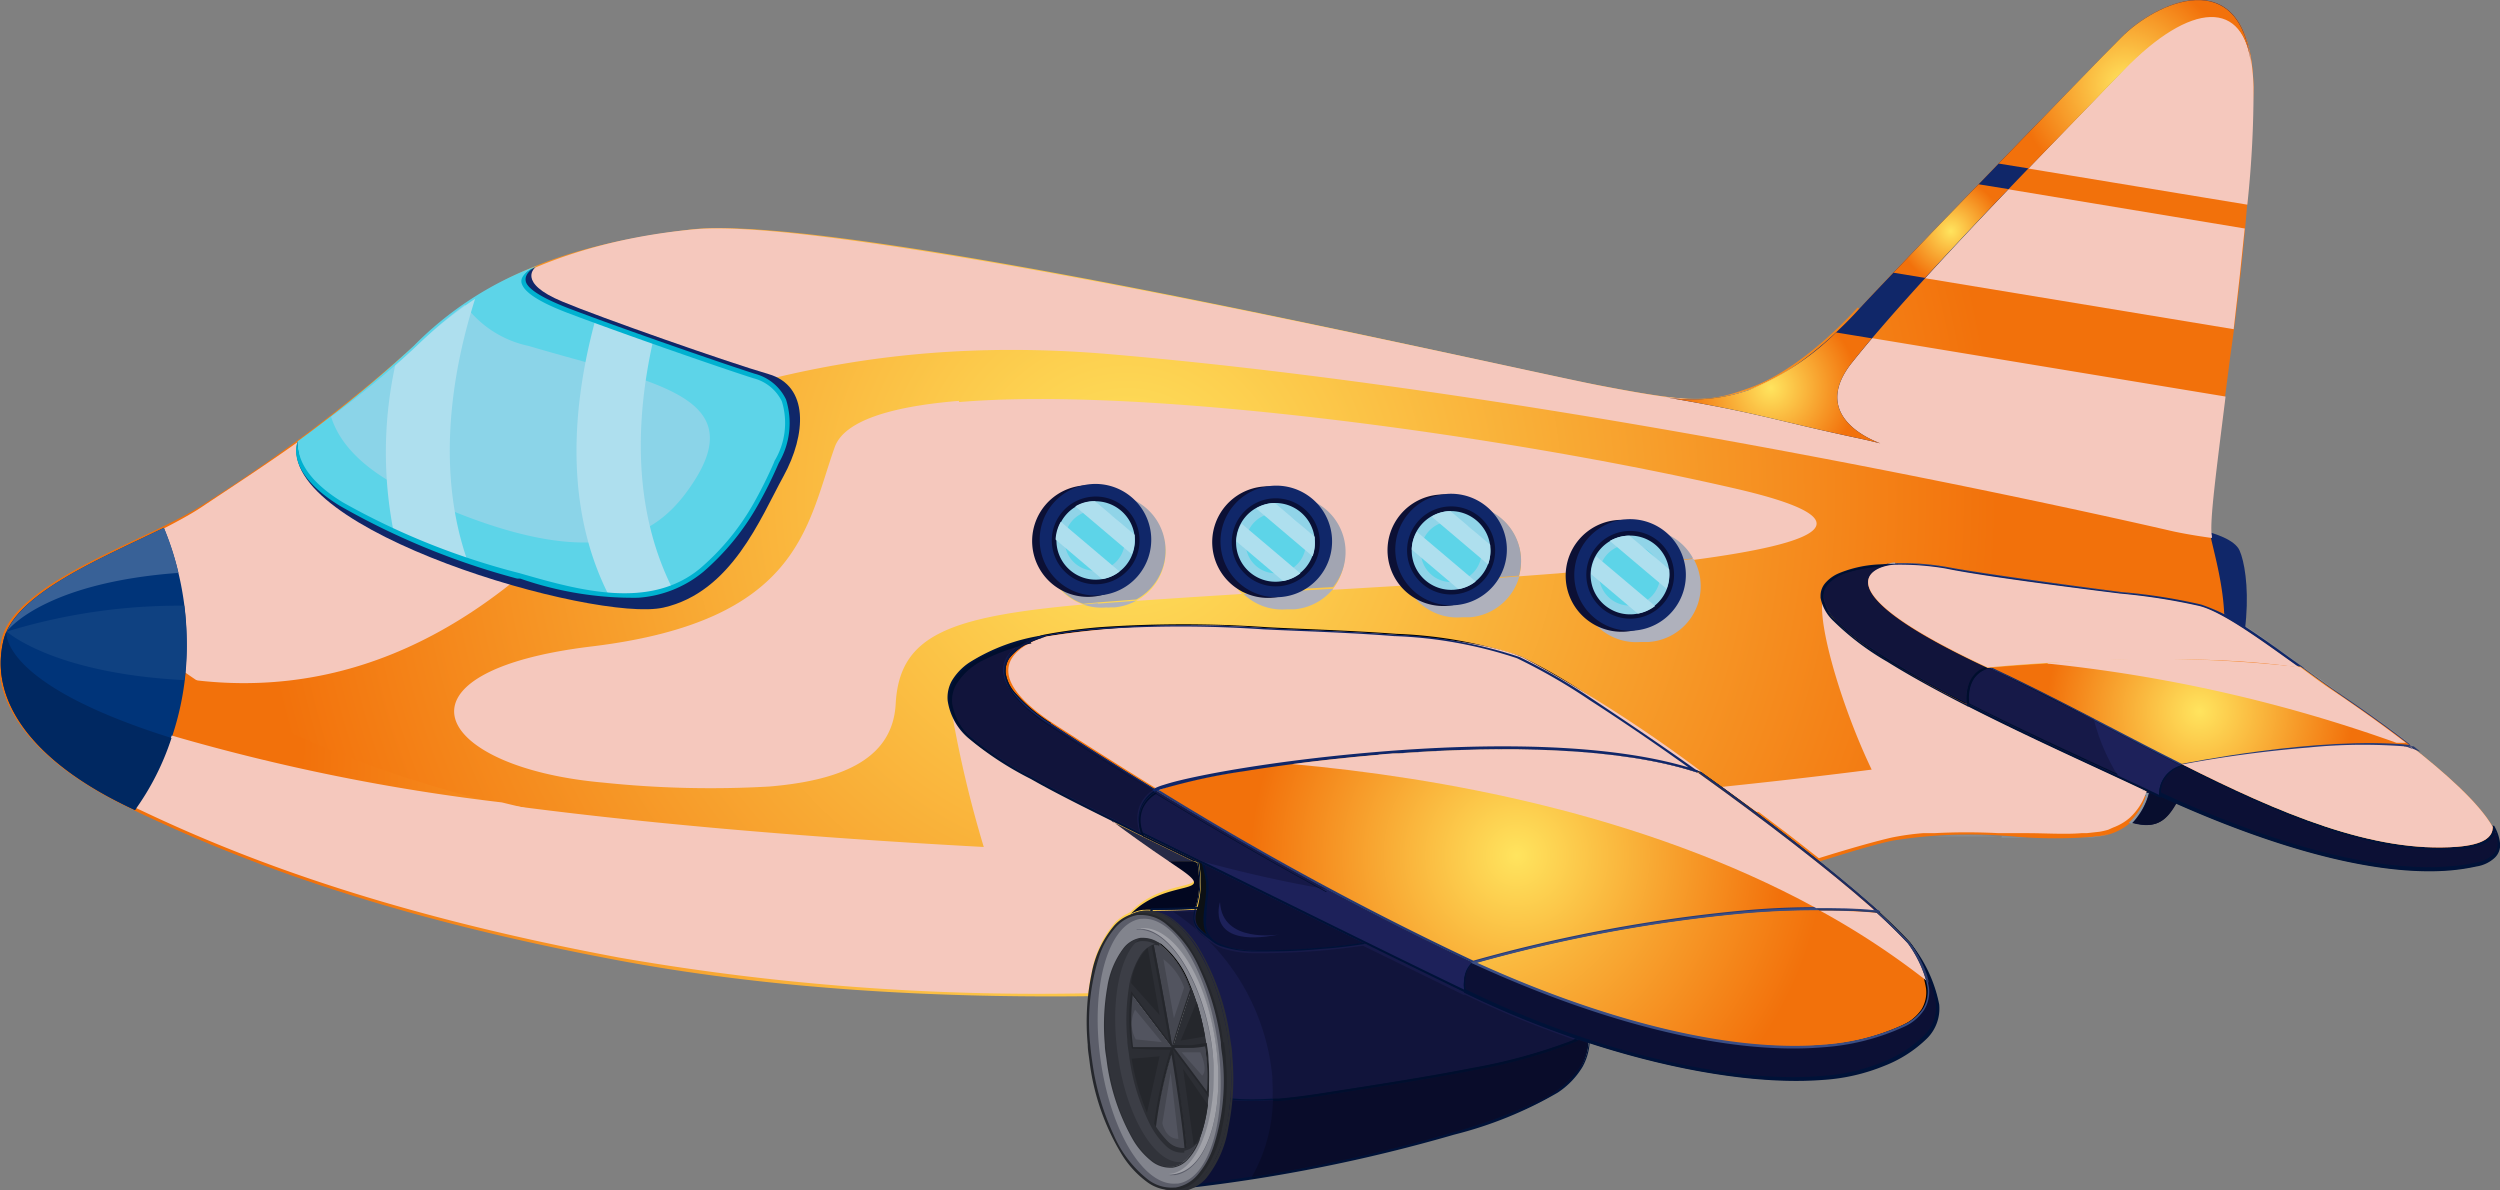 <svg xmlns="http://www.w3.org/2000/svg" xmlns:xlink="http://www.w3.org/1999/xlink" viewBox="0 0 144.75 68.92"><rect x="0" y="0" width="144.75" height="68.92" fill="#808080" stroke="none"/><defs><style>.cls-1{fill:none;}.cls-2{isolation:isolate;}.cls-3{fill:#102769;}.cls-4{fill:#0a1239;}.cls-5{fill:url(#Безымянный_градиент_167);}.cls-6,.cls-62{fill:#f5c8bd;}.cls-6,.cls-61{mix-blend-mode:multiply;}.cls-7{fill:url(#Безымянный_градиент_167-2);}.cls-8{fill:#003479;}.cls-9{fill:#afb1bc;}.cls-10{fill:#a2a5b2;}.cls-11{fill:url(#Безымянный_градиент_167-3);}.cls-12{fill:url(#Безымянный_градиент_167-4);}.cls-13{fill:url(#Безымянный_градиент_167-5);}.cls-14{fill:#080e2e;}.cls-15{fill:#8b95a2;}.cls-16{fill:#002861;}.cls-17{fill:#171a49;}.cls-18{fill:#001238;}.cls-19{fill:#0c1035;}.cls-20{fill:#1d215a;}.cls-21{fill:url(#Безымянный_градиент_167-6);}.cls-22{fill:#263a77;}.cls-23{fill:#386197;}.cls-24{fill:#0f4181;}.cls-25{fill:#091037;}.cls-26{fill:#90d4e8;}.cls-27{fill:#5dd4e8;}.cls-28{fill:#aedfee;}.cls-29{fill:#8bd4e8;}.cls-30{fill:#00b1d0;}.cls-31{fill:#c0c2cd;}.cls-32{fill:#0c1e54;}.cls-33{fill:#000e2d;}.cls-34{fill:#2c3b6a;}.cls-35{fill:#11143b;}.cls-36{fill:#161948;}.cls-37{fill:#1d2c5f;}.cls-38{fill:#0d0f30;}.cls-39{fill:#000b24;}.cls-40{fill:#091744;}.cls-41{fill:#262a46;}.cls-42{fill:#020720;}.cls-43{fill:#2c2e34;}.cls-44{fill:#5b5d69;}.cls-45{fill:#25272c;}.cls-46{fill:#82848d;}.cls-47{fill:#a0a1a8;}.cls-48{fill:#fff;}.cls-49{fill:#454750;}.cls-50{fill:#3c3e46;}.cls-51{fill:#31333a;}.cls-52{fill:#52545f;}.cls-53{fill:#090c2a;}.cls-54{fill:#0c1014;}.cls-55{fill:url(#Безымянный_градиент_167-7);}.cls-56{fill:url(#Безымянный_градиент_167-8);}.cls-57{fill:url(#Безымянный_градиент_167-9);}.cls-58{fill:url(#Безымянный_градиент_167-10);}.cls-59{fill:#3b4e84;}.cls-60{clip-path:url(#clip-path);}</style><radialGradient id="Безымянный_градиент_167" cx="391.12" cy="217.53" r="50.44" gradientUnits="userSpaceOnUse"><stop offset="0" stop-color="#ffe45e"/><stop offset="1" stop-color="#f2710b"/></radialGradient><radialGradient id="Безымянный_градиент_167-2" cx="388.06" cy="234.16" r="44.78" xlink:href="#Безымянный_градиент_167"/><radialGradient id="Безымянный_градиент_167-3" cx="428.41" cy="211.16" r="5.02" xlink:href="#Безымянный_градиент_167"/><radialGradient id="Безымянный_градиент_167-4" cx="438.84" cy="202.08" r="3.04" xlink:href="#Безымянный_градиент_167"/><radialGradient id="Безымянный_градиент_167-5" cx="448.92" cy="193.58" r="6.22" xlink:href="#Безымянный_градиент_167"/><radialGradient id="Безымянный_градиент_167-6" cx="461.2" cy="234.75" r="6.71" xlink:href="#Безымянный_градиент_167"/><radialGradient id="Безымянный_градиент_167-7" cx="410.82" cy="237.13" r="20.78" xlink:href="#Безымянный_градиент_167"/><radialGradient id="Безымянный_градиент_167-8" cx="453.24" cy="229.88" r="8.87" xlink:href="#Безымянный_градиент_167"/><radialGradient id="Безымянный_градиент_167-9" cx="413.7" cy="238.23" r="15.4" xlink:href="#Безымянный_градиент_167"/><radialGradient id="Безымянный_градиент_167-10" cx="446.57" cy="224.4" r="9.06" xlink:href="#Безымянный_градиент_167"/><clipPath id="clip-path" transform="translate(-325.88 -188.7)"><path class="cls-1" d="M437.47,245.18a3.63,3.63,0,0,1,.1.42l0,0a2.49,2.49,0,0,0-.09-.37l0-.07Z"/></clipPath></defs><title>самолет оранжевый</title><g class="cls-2"><g id="Слой_1" data-name="Слой 1"><path class="cls-3" d="M451,219s4,.34,4.55,1.57,1,5.69-1.6,10.34-2,6.8-6.26,4.77S451,219,451,219Z" transform="translate(-325.88 -188.7)"/><path class="cls-4" d="M447.73,235.72c4.22,2,3.62-.12,6.27-4.77a15.32,15.32,0,0,0,1.63-4.19,28.33,28.33,0,0,1-7.54-.94c-1.51,4.13-2.61,8.82-.36,9.9Z" transform="translate(-325.88 -188.7)"/><path class="cls-5" d="M433.53,206.58c1.79-2,13-13.48,15.15-15.69s7.56-4.58,7.68,2.85A139.31,139.31,0,0,1,455,209.42c-.65,5.15-1.29,9.57-1.13,10.32.33,1.56,1.65,5.81-.05,8,0,0-2.88,2.51-3.19,4.24s-.26,4.58-3.32,5.07a26.8,26.8,0,0,1-5.11,0,28.13,28.13,0,0,0-6.85.25c-4.17.84-21.62,7.51-32.77,8.39s-26.66,1.23-41-1.45-22.69-6.11-28.45-8.89-8-6.35-7.14-9.7,8.69-5.75,11.69-7.76a91.93,91.93,0,0,0,12.18-9.17c4.06-3.85,8.32-5.79,16-6.73,8.61-1.05,47.65,8.11,52.49,9,5.53,1.07,6.48,1,8.68.22,3.24-1.08,6.41-4.71,6.41-4.71Z" transform="translate(-325.88 -188.7)"/><path class="cls-6" d="M381.4,211.91c-4,.33-6.65,1.17-7.19,2.68-1.63,4.59-2,10.08-14.08,11.54s-9.21,7,.65,7.88a59.87,59.87,0,0,0,9.64.23c4.43-.37,7.15-1.71,7.32-4.78.21-4,3.1-5.06,10.85-5.76a3.23,3.23,0,0,1,.81-6.27h.23l.22,0a3.23,3.23,0,0,1,1.82,6.06l3.12-.21,3-.19a3.18,3.18,0,0,1-.95-2,3.23,3.23,0,0,1,2.95-3.49h.22l.23,0a3.23,3.23,0,0,1,2.78,5.25l4.22-.25a3.12,3.12,0,0,1-.25-1A3.23,3.23,0,0,1,410,218h.22l.23,0a3.23,3.23,0,0,1,3.49,2.95,3.19,3.19,0,0,1-.11,1.12l2.25-.17,1.45-.13a3.23,3.23,0,0,1,2.83-2.32h.23a.83.83,0,0,1,.22,0,3.23,3.23,0,0,1,3.11,1.67c7.19-.95,10.53-2.27,2.4-4.14-13-3-33.92-5.93-44.91-5Z" transform="translate(-325.88 -188.7)"/><path class="cls-6" d="M343.11,214.3c-2.05,1.46-4.11,2.79-5.54,3.75-2.81,1.87-9.59,4.3-11.18,7.33a63.26,63.26,0,0,0,7.85,2.18c15.95,3.77,25.34-8.88,28.74-12.72-4.35-1.59-9.86-2.58-14.7-4.33C346.62,211.93,344.77,213.1,343.11,214.3Z" transform="translate(-325.88 -188.7)"/><path class="cls-6" d="M456.36,193.74c-.21-7.32-5.45-5.07-7.61-2.87-1,1-4,4.12-7.12,7.31L456,200.55A61.81,61.81,0,0,0,456.36,193.74Z" transform="translate(-325.88 -188.7)"/><path class="cls-6" d="M455.85,201.93l-15.38-2.55c-1.84,1.9-3.62,3.74-4.94,5.13l19.68,3.25C455.44,205.84,455.66,203.85,455.85,201.93Z" transform="translate(-325.88 -188.7)"/><path class="cls-6" d="M454.74,211.66l-22.52-3.72a14.84,14.84,0,0,1-5,3.31c-2.38.75-3.15.84-8.68-.22-4.85-.94-43.86-9.89-52.49-9.05-10.63,1-15.17,6-15.17,6,5.69,14,12.16-1.1,39.29,1.23,26.71,2.29,58.6,9.58,61.25,10.19.54.13,1.38.29,2.53.45l0-.12C453.79,219,454.23,215.79,454.74,211.66Z" transform="translate(-325.88 -188.7)"/><path class="cls-7" d="M442.29,234.57c-3.88-.44-8.81.34-16.4,1.35a295.68,295.68,0,0,1-31.74,2.66c-34.85,1.11-51-6.33-57.5-10.91a42.76,42.76,0,0,1-6.6-5.74c-2,1.12-3.58,2.37-3.94,3.79-.87,3.35,1.38,6.92,7.14,9.7s14.13,6.21,28.45,8.89,29.81,2.31,41,1.44,28.61-7.54,32.78-8.38a28.06,28.06,0,0,1,6.84-.25,27.84,27.84,0,0,0,5.12,0,3.29,3.29,0,0,0,2.79-2.35,38.6,38.6,0,0,1-7.9-.17Z" transform="translate(-325.88 -188.7)"/><path class="cls-8" d="M335.37,219.26c-3.56,1.74-8.58,3.79-9.27,6.44-.86,3.36,1.39,6.92,7.15,9.7l.44.21a16.54,16.54,0,0,0,3-10,17.54,17.54,0,0,0-1.31-6.31Z" transform="translate(-325.88 -188.7)"/><path class="cls-3" d="M448.68,190.89c-2.16,2.2-13.35,13.72-15.15,15.69,0,0-3.17,3.63-6.41,4.71a10,10,0,0,1-5.05.37c5.92,1,6.28,1.32,11.39,2.41.61.13,1,.23,1.29.3-1.07-.4-3.88-1.84-1.66-4.65,4-5,11.87-12.92,15.76-17s7-4.15,7.39-.14C455.66,186.57,450.73,188.81,448.68,190.89Z" transform="translate(-325.88 -188.7)"/><path class="cls-9" d="M389.45,223.62l-.86.08a3.2,3.2,0,0,0,1.35.17.78.78,0,0,0,.22,0h.23a3.24,3.24,0,0,0,1.28-.39l-2.22.17Z" transform="translate(-325.88 -188.7)"/><path class="cls-10" d="M389.85,217.39l-.22,0h-.23a3.23,3.23,0,0,0-.81,6.27l.86-.08,2.22-.17a3.23,3.23,0,0,0-1.82-6.06Z" transform="translate(-325.88 -188.7)"/><path class="cls-9" d="M397.84,223.05a3.22,3.22,0,0,0,2.54.93l.22,0h.22a3.26,3.26,0,0,0,2.25-1.19l-5.23.3Z" transform="translate(-325.88 -188.7)"/><path class="cls-10" d="M400.29,217.5l-.23,0h-.22a3.23,3.23,0,0,0-2.95,3.49,3.18,3.18,0,0,0,.95,2l5.23-.3a3.23,3.23,0,0,0-2.78-5.25Z" transform="translate(-325.88 -188.7)"/><path class="cls-9" d="M407.29,222.5a3.22,3.22,0,0,0,3.24,1.94l.22,0H411a3.25,3.25,0,0,0,2.85-2.37c-2.17.17-4.38.32-6.53.46Z" transform="translate(-325.88 -188.7)"/><path class="cls-10" d="M410.44,218l-.23,0H410a3.23,3.23,0,0,0-2.95,3.49,3.12,3.12,0,0,0,.25,1c2.15-.14,4.36-.29,6.53-.46a3.19,3.19,0,0,0,.11-1.12,3.23,3.23,0,0,0-3.49-2.95Z" transform="translate(-325.88 -188.7)"/><path class="cls-9" d="M423.91,221.06c-1.91.25-4.08.48-6.39.68a3.23,3.23,0,0,0,3.37,4.13l.22,0h.23a3.23,3.23,0,0,0,3-3.49,3.19,3.19,0,0,0-.38-1.28Z" transform="translate(-325.88 -188.7)"/><path class="cls-10" d="M420.8,219.39a.83.83,0,0,0-.22,0h-.23a3.23,3.23,0,0,0-2.83,2.32c2.31-.2,4.48-.43,6.39-.68a3.23,3.23,0,0,0-3.11-1.67Z" transform="translate(-325.88 -188.7)"/><path class="cls-11" d="M427.12,211.29a10,10,0,0,1-5.05.37c5.92,1,6.28,1.32,11.39,2.41.61.13,1,.23,1.29.3-1.07-.4-3.88-1.84-1.66-4.65.36-.46.75-.93,1.17-1.43l-2.07-.34A15.28,15.28,0,0,1,427.12,211.29Z" transform="translate(-325.88 -188.7)"/><path class="cls-12" d="M435.51,204.49l1.83.3c1.54-1.69,3.2-3.45,4.83-5.14l-1.73-.28C438.61,201.26,436.83,203.1,435.51,204.49Z" transform="translate(-325.88 -188.7)"/><path class="cls-13" d="M448.68,190.89c-1,1-4,4.1-7.08,7.28l1.73.28c2.12-2.19,4.09-4.2,5.52-5.69,3.89-4,7-4.15,7.39-.14C455.66,186.57,450.73,188.81,448.68,190.89Z" transform="translate(-325.88 -188.7)"/><path class="cls-14" d="M452.2,233a1.69,1.69,0,0,0-1.11.94,1.67,1.67,0,0,0-.13.77v0l0,.12-.11-.05-.48-.23a4,4,0,0,1-1,1.78,3,3,0,0,0,1,.12c1.14-.1,1.56-1.24,2.47-3.17l-.59-.3Z" transform="translate(-325.88 -188.7)"/><path class="cls-6" d="M381,230a66.42,66.42,0,0,0,1.84,7.74c-11.46-.62-20.59-1.48-27.88-2.46,9.1,2.25,21.63,3.8,38.67,3.3-1.33-.9-2.43-1.69-3.34-2.37-1.75-.87-3.34-1.69-4.67-2.43a18.68,18.68,0,0,1-3.63-2.38,4.25,4.25,0,0,1-1-1.4Zm50.4-6.59c-.24,1.69,1.21,6.43,2.85,9.85-2.72.35-5.6.68-8.66,1l2,1.45c3.6-.49,6.57-.9,9.11-1.11a29,29,0,0,1,5.66,0,40.42,40.42,0,0,0,7.61.2l.12-.36c-2.64-1.24-6.55-3-10.11-4.8h0l-.12-.06h0c-1.65-.84-3.22-1.69-4.54-2.52a15.4,15.4,0,0,1-3.11-2.35,2.69,2.69,0,0,1-.74-1.23Z" transform="translate(-325.88 -188.7)"/><path class="cls-15" d="M447.92,237c-.17.05-.34.08-.52.12l-.73.08-.3,0a3,3,0,0,0,.43,0,4.39,4.39,0,0,0,1.12-.19Zm-6.13.12,1.46.07-1,0-.49,0Zm-3.91,0c.88,0,2.5,0,3.73,0a35.65,35.65,0,0,0-3.73,0ZM450,234.41l-.12.36.25,0h0a3.52,3.52,0,0,1-1,1.57l.17.05a4,4,0,0,0,1-1.78l-.09,0-.28-.13Zm-123.76-9.16a2.32,2.32,0,0,0-.16.44,5.51,5.51,0,0,0-.16,1.85,5.74,5.74,0,0,1,.16-1.84,3.66,3.66,0,0,1,.15-.43v0Z" transform="translate(-325.88 -188.7)"/><path class="cls-6" d="M436.63,234.46c-2.53.21-5.5.62-9.11,1.11l1.47,1.11h0c.77.58,1.5,1.16,2.2,1.71,1.88-.59,3.36-1,4.24-1.2a15.12,15.12,0,0,1,1.79-.25l.65,0a35.65,35.65,0,0,1,3.73,0h.18l.5,0,1,0c1,0,2.17.08,3.12,0l.3,0,.73-.08a4,4,0,0,0,.52-.12h0l.29-.13a3.12,3.12,0,0,0,.93-.54h0a3.52,3.52,0,0,0,1-1.57h0l-.25,0a40.46,40.46,0,0,1-7.61-.2,29,29,0,0,0-5.66,0Zm-100.81-3.17a15.42,15.42,0,0,1-2.11,4.17c5.74,2.75,14.05,6.07,28,8.68a141,141,0,0,0,27.18,2.07,11.63,11.63,0,0,1,.21-1.25,6,6,0,0,1,1.28-2.77,2.37,2.37,0,0,1,.8-.6l.18-.11c2.09-2.15,5.29-1,2.69-2.72l-.43-.3c-17.05.5-29.58-1.05-38.68-3.3a117.38,117.38,0,0,1-19.11-3.87Z" transform="translate(-325.88 -188.7)"/><path class="cls-16" d="M326.25,225.27a3.66,3.66,0,0,0-.15.43,5.74,5.74,0,0,0-.16,1.84c.24,2.78,2.6,5.57,7.31,7.84l.45.22a15.14,15.14,0,0,0,2.11-4.17c-9.57-3-9.58-5.86-9.56-6.16Z" transform="translate(-325.88 -188.7)"/><path class="cls-17" d="M441.06,227.32c-9.62-4.48-6.78-5.84-5.39-5.93-2.09,0-4.24.48-4.26,1.81,0,1.59,3.9,4,8.41,6.29,0,0-.32-1.79,1.24-2.17Z" transform="translate(-325.88 -188.7)"/><path class="cls-18" d="M441.06,227.32l0-.06a30.75,30.75,0,0,1-5.38-3,6.05,6.05,0,0,1-1.11-1.05,1.38,1.38,0,0,1-.35-.75.58.58,0,0,1,.1-.41,1.12,1.12,0,0,1,.55-.41,2.85,2.85,0,0,1,.73-.17h.05v-.14l-1,.05a6.9,6.9,0,0,0-2.32.52,2.16,2.16,0,0,0-.75.54,1.13,1.13,0,0,0-.29.77v.1a2.49,2.49,0,0,0,.76,1.36,15.4,15.4,0,0,0,3.11,2.35c1.33.83,2.91,1.69,4.57,2.54l.12.06,0-.13a1,1,0,0,1,0-.15,2.28,2.28,0,0,1,.13-1,1.47,1.47,0,0,1,1.08-.92l.18,0-.17-.08,0,.06,0-.07a1.61,1.61,0,0,0-1.17,1,2.6,2.6,0,0,0-.14,1.09c0,.1,0,.16,0,.16h.07l0-.06a52.43,52.43,0,0,1-5.8-3.34,11.43,11.43,0,0,1-1.84-1.52,2.37,2.37,0,0,1-.73-1.28v-.09a1,1,0,0,1,.26-.68,2.49,2.49,0,0,1,1.19-.69,7.83,7.83,0,0,1,1.79-.32c.32,0,.63,0,.95,0v-.14h-.05a2.38,2.38,0,0,0-1,.29,1.1,1.1,0,0,0-.37.34.78.78,0,0,0-.13.51,1.64,1.64,0,0,0,.38.82c.72.93,2.58,2.24,6.54,4.09l0-.06,0-.07,0,.07Z" transform="translate(-325.88 -188.7)"/><path class="cls-19" d="M470.23,236.61c0,.6-.54,1-2.06,1.15-4.84.37-10.27-1.93-16-4.81a1.69,1.69,0,0,0-1.29,1.8c5.82,2.69,13.27,5.21,18.35,4.09C470.7,238.52,470.83,237.68,470.23,236.61Z" transform="translate(-325.88 -188.7)"/><path class="cls-18" d="M470.23,236.61h-.06a.72.72,0,0,1-.1.38,1.07,1.07,0,0,1-.58.44,4.74,4.74,0,0,1-1.28.26h0c-4.82.37-10.25-1.92-15.95-4.8h-.05a1.78,1.78,0,0,0-1.2,1,1.7,1.7,0,0,0-.14.83v.06l0,0c5.27,2.43,11.87,4.73,16.87,4.32a11.8,11.8,0,0,0,1.52-.23,2,2,0,0,0,1.08-.52,1,1,0,0,0,.29-.84,2.59,2.59,0,0,0-.34-1l-.12,0h.06l-.06,0a2.32,2.32,0,0,1,.32.91.88.88,0,0,1-.24.74,2,2,0,0,1-1,.48,10.56,10.56,0,0,1-1.51.22c-5,.42-11.55-1.87-16.8-4.3l0,.06H451v0a1.82,1.82,0,0,1,.13-.77,1.69,1.69,0,0,1,1.11-.94V233l0,.06c5.71,2.88,11.15,5.19,16,4.81h.05a3.74,3.74,0,0,0,1.59-.4,1.07,1.07,0,0,0,.37-.36.88.88,0,0,0,.11-.45h-.07l-.06,0Z" transform="translate(-325.88 -188.7)"/><path class="cls-20" d="M452.19,233c-3.62-1.82-7.34-3.87-11.08-5.61l-.05,0c-1.56.38-1.25,2.16-1.24,2.17,3.72,1.9,7.84,3.73,10.51,5l.57.27a1.69,1.69,0,0,1,1.29-1.8Z" transform="translate(-325.88 -188.7)"/><path class="cls-18" d="M452.19,233l0-.06c-3.61-1.82-7.33-3.87-11.09-5.61l0,0h0a1.61,1.61,0,0,0-1.17,1,2.6,2.6,0,0,0-.14,1.09c0,.1,0,.16,0,.16v0l0,0c3.72,1.9,7.85,3.73,10.51,5l.57.27.11.05,0-.12v0a1.67,1.67,0,0,1,.13-.77,1.69,1.69,0,0,1,1.11-.94l.17,0-.15-.07,0,.06,0-.07a1.78,1.78,0,0,0-1.2,1,1.7,1.7,0,0,0-.14.83v0h.07l0-.06-.57-.27c-2.67-1.26-6.79-3.09-10.51-5l0,.06h.06a1.19,1.19,0,0,1,0-.15,2.28,2.28,0,0,1,.13-1,1.47,1.47,0,0,1,1.08-.92l0-.06,0,.06.05,0c3.74,1.74,7.46,3.79,11.08,5.61l0-.06,0-.07,0,.07Z" transform="translate(-325.88 -188.7)"/><path class="cls-21" d="M465.4,231.84c-5.27-.53-13.2,1.1-13.2,1.1,5.69,2.87,11.11,5.16,15.94,4.79,1.52-.12,2.08-.55,2.07-1.15-.79-1.4-2.82-3.19-4.81-4.74Z" transform="translate(-325.88 -188.7)"/><path class="cls-6" d="M465.4,231.84c-5.27-.53-13.2,1.1-13.2,1.1,5.69,2.87,11.11,5.16,15.94,4.79,1.52-.12,2.08-.55,2.07-1.15-.79-1.4-2.82-3.19-4.81-4.74Z" transform="translate(-325.88 -188.7)"/><path class="cls-3" d="M459.06,227.3v.07h.21l-.15-.11c-1-.71-2.07-1.51-3.1-2.18a10.43,10.43,0,0,0-2.7-1.38,32.65,32.65,0,0,0-4.6-.72c-2.18-.28-8-1.05-10.1-1.45a15.09,15.09,0,0,0-3-.22h-.05a2.53,2.53,0,0,0-1,.29,1.1,1.1,0,0,0-.37.34.85.85,0,0,0-.13.51,1.64,1.64,0,0,0,.38.82c.73.94,2.6,2.26,6.59,4.11h0l.27,0,.75-.07c2.85-.23,11.07-.79,16.95.09h0v-.13c-5.9-.89-14.12-.33-17-.09l-1,.09v.07l0-.06a30.41,30.41,0,0,1-5.41-3,5.55,5.55,0,0,1-1.12-1,1.44,1.44,0,0,1-.35-.76.58.58,0,0,1,.1-.41,1.12,1.12,0,0,1,.55-.41,2.56,2.56,0,0,1,.73-.17h0v0a15.66,15.66,0,0,1,3,.22c2.15.4,7.92,1.17,10.1,1.45a35,35,0,0,1,4.58.72,10.47,10.47,0,0,1,2.67,1.36c1,.66,2.11,1.46,3.09,2.18l0-.06v-.06h0v.06Z" transform="translate(-325.88 -188.7)"/><path class="cls-22" d="M465.4,231.84l0-.05c-2-1.57-4-2.88-4.54-3.26s-1.11-.79-1.77-1.28h-.07v0c-5.9-.89-14.12-.33-17-.09l-1,.09-.24,0,.22.1c3.76,1.75,7.49,3.8,11.12,5.63h0a70.63,70.63,0,0,1,7.43-1,31.69,31.69,0,0,1,5.75-.05l.24,0-.19-.14,0,.05v-.07a34,34,0,0,0-5.78,0,73.1,73.1,0,0,0-7.45,1.05l0,.07,0-.06c-3.62-1.82-7.36-3.88-11.13-5.63l0,.06v.07l.27,0,.75-.07c2.85-.23,11.07-.79,16.95.09h0v-.07l0,.06c.66.49,1.28.94,1.78,1.28s2.53,1.69,4.53,3.25l0,0v0Z" transform="translate(-325.88 -188.7)"/><path class="cls-23" d="M336.21,221.87a15.91,15.91,0,0,0-.84-2.61c-3.34,1.63-8,3.54-9.09,6C326.51,224.94,328.76,222.42,336.21,221.87Z" transform="translate(-325.88 -188.7)"/><path class="cls-24" d="M336.55,223.77a34,34,0,0,0-10.28,1.5h0c.15.13,2.87,2.43,10.29,2.81a18.55,18.55,0,0,0,.12-2.49A18.32,18.32,0,0,0,336.55,223.77Z" transform="translate(-325.88 -188.7)"/><path class="cls-19" d="M392.09,219.76a3.23,3.23,0,1,1-3.49-2.95A3.24,3.24,0,0,1,392.09,219.76Z" transform="translate(-325.88 -188.7)"/><path class="cls-3" d="M392.53,219.73a3.23,3.23,0,1,1-3.48-3A3.23,3.23,0,0,1,392.53,219.73Z" transform="translate(-325.88 -188.7)"/><path class="cls-25" d="M391.85,219.78a2.54,2.54,0,1,1-2.75-2.32A2.53,2.53,0,0,1,391.85,219.78Z" transform="translate(-325.88 -188.7)"/><path class="cls-26" d="M391.58,219.81a2.27,2.27,0,1,1-2.45-2.08A2.28,2.28,0,0,1,391.58,219.81Z" transform="translate(-325.88 -188.7)"/><path class="cls-27" d="M391,219.86a1.74,1.74,0,1,1-1.87-1.59A1.73,1.73,0,0,1,391,219.86Z" transform="translate(-325.88 -188.7)"/><path class="cls-19" d="M402.52,219.87a3.23,3.23,0,1,1-3.49-3A3.23,3.23,0,0,1,402.52,219.87Z" transform="translate(-325.88 -188.7)"/><path class="cls-3" d="M403,219.83a3.23,3.23,0,1,1-3.49-3A3.23,3.23,0,0,1,403,219.83Z" transform="translate(-325.88 -188.7)"/><path class="cls-25" d="M402.29,219.89a2.55,2.55,0,1,1-2.75-2.33A2.56,2.56,0,0,1,402.29,219.89Z" transform="translate(-325.88 -188.7)"/><path class="cls-26" d="M402,219.91a2.28,2.28,0,1,1-2.46-2.08A2.29,2.29,0,0,1,402,219.91Z" transform="translate(-325.88 -188.7)"/><path class="cls-27" d="M401.48,220a1.74,1.74,0,1,1-1.87-1.58A1.74,1.74,0,0,1,401.48,220Z" transform="translate(-325.88 -188.7)"/><path class="cls-19" d="M412.67,220.34a3.23,3.23,0,1,1-3.49-3A3.22,3.22,0,0,1,412.67,220.34Z" transform="translate(-325.88 -188.7)"/><path class="cls-3" d="M413.12,220.3a3.23,3.23,0,1,1-3.49-3A3.23,3.23,0,0,1,413.12,220.3Z" transform="translate(-325.88 -188.7)"/><path class="cls-25" d="M412.44,220.35a2.55,2.55,0,1,1-2.75-2.32A2.55,2.55,0,0,1,412.44,220.35Z" transform="translate(-325.88 -188.7)"/><path class="cls-26" d="M412.17,220.38a2.28,2.28,0,1,1-2.46-2.08A2.29,2.29,0,0,1,412.17,220.38Z" transform="translate(-325.88 -188.7)"/><path class="cls-27" d="M411.66,220.49a1.76,1.76,0,1,1-1.9-1.6A1.76,1.76,0,0,1,411.66,220.49Z" transform="translate(-325.88 -188.7)"/><path class="cls-19" d="M423,221.76a3.24,3.24,0,1,1-3.49-2.95A3.24,3.24,0,0,1,423,221.76Z" transform="translate(-325.88 -188.7)"/><path class="cls-3" d="M423.48,221.72a3.23,3.23,0,1,1-3.48-2.95A3.23,3.23,0,0,1,423.48,221.72Z" transform="translate(-325.88 -188.7)"/><path class="cls-25" d="M422.8,221.78a2.54,2.54,0,1,1-2.75-2.33A2.54,2.54,0,0,1,422.8,221.78Z" transform="translate(-325.88 -188.7)"/><path class="cls-26" d="M422.53,221.8a2.28,2.28,0,1,1-2.46-2.08A2.27,2.27,0,0,1,422.53,221.8Z" transform="translate(-325.88 -188.7)"/><path class="cls-27" d="M422,221.84a1.77,1.77,0,1,1-1.91-1.61A1.78,1.78,0,0,1,422,221.84Z" transform="translate(-325.88 -188.7)"/><path class="cls-28" d="M397.47,220.05l2.7,2.29a2.21,2.21,0,0,0,1-.44l-3.4-2.88A2.14,2.14,0,0,0,397.47,220.05Z" transform="translate(-325.88 -188.7)"/><path class="cls-28" d="M402,219.92a.59.59,0,0,0,0-.14l-2.3-1.95h-.14a2.18,2.18,0,0,0-.95.31l3.27,2.77A2.21,2.21,0,0,0,402,219.92Z" transform="translate(-325.88 -188.7)"/><path class="cls-28" d="M407.62,220.52l2.7,2.29a2.16,2.16,0,0,0,1-.44l-3.4-2.88A2.14,2.14,0,0,0,407.62,220.52Z" transform="translate(-325.88 -188.7)"/><path class="cls-28" d="M412.16,220.38a.78.78,0,0,0,0-.14l-2.29-1.94h-.15a2.18,2.18,0,0,0-.95.31l3.27,2.77A2.23,2.23,0,0,0,412.16,220.38Z" transform="translate(-325.88 -188.7)"/><path class="cls-28" d="M418,221.94l2.71,2.29a2.26,2.26,0,0,0,1-.44l-3.41-2.88A2.39,2.39,0,0,0,418,221.94Z" transform="translate(-325.88 -188.7)"/><path class="cls-28" d="M422.53,221.81c0-.05,0-.1,0-.14l-2.3-1.95h-.14a2.25,2.25,0,0,0-1,.3l3.28,2.77A2.34,2.34,0,0,0,422.53,221.81Z" transform="translate(-325.88 -188.7)"/><path class="cls-28" d="M387,219.94l2.7,2.29a2.16,2.16,0,0,0,1-.44l-3.4-2.88A2.25,2.25,0,0,0,387,219.94Z" transform="translate(-325.88 -188.7)"/><path class="cls-28" d="M391.58,219.81c0-.05,0-.1,0-.14l-2.3-1.95h-.14a2.09,2.09,0,0,0-1,.3l3.27,2.77A2.19,2.19,0,0,0,391.58,219.81Z" transform="translate(-325.88 -188.7)"/><path class="cls-3" d="M356.89,204.17s-1.16.87,1.57,2c2.14.9,9.57,3.51,11.92,4.19s2.19,3.5.86,5.92-3,6.71-6.95,7.6-22.49-4.5-21.18-9.59c0,0,3.16-2.29,5.17-4.06S352.05,206.17,356.89,204.17Z" transform="translate(-325.88 -188.7)"/><path class="cls-27" d="M345.65,217.91A41.29,41.29,0,0,0,355.86,222c3.39,1,7.62,2.23,10.66-.3a14.38,14.38,0,0,0,3.1-3.76,26.31,26.31,0,0,0,1.23-2.5c1.41-3.08.26-4.47-1.31-5s-7.35-2.49-10.74-3.78-2.92-2.07-1.76-2.6a19.82,19.82,0,0,0-7.2,4.66,74.59,74.59,0,0,1-6.73,5.53C343.08,215.89,344.22,217,345.65,217.91Z" transform="translate(-325.88 -188.7)"/><path class="cls-29" d="M350.21,217.48c10.7,4.9,14,2,15.91-1,3.1-4.94-2.63-5.67-9.63-7.75a6.17,6.17,0,0,1-3.7-2.38,25.78,25.78,0,0,0-2.51,2.13,59.68,59.68,0,0,1-5.23,4.35C345.52,214.33,346.88,216,350.21,217.48Z" transform="translate(-325.88 -188.7)"/><path class="cls-28" d="M353.39,206a23.76,23.76,0,0,0-3.37,2.72c-.41.39-.83.77-1.26,1.15a23.7,23.7,0,0,0-.09,9.61,43,43,0,0,0,4.26,1.64C351.15,216,352,210.35,353.39,206Z" transform="translate(-325.88 -188.7)"/><path class="cls-28" d="M363.68,208.5c-1.14-.4-2.3-.81-3.35-1.2-1.28,4.75-1.84,10.69.81,15.89a8.2,8.2,0,0,0,3.66-.44C362.49,218.12,362.7,212.92,363.68,208.5Z" transform="translate(-325.88 -188.7)"/><path class="cls-30" d="M362.82,223.31A19.85,19.85,0,0,1,356,222.2l-.18,0A42.9,42.9,0,0,1,345.58,218c-3.28-2-2.47-3.72-2.47-3.72,0,1.31.92,2.46,2.61,3.5a41.93,41.93,0,0,0,10.18,4.09l.18.05c3.31.95,7.43,2.12,10.35-.32a14.09,14.09,0,0,0,3.07-3.73,26,26,0,0,0,1.18-2.36l.05-.13a4.25,4.25,0,0,0,.42-3.44,2.53,2.53,0,0,0-1.65-1.34c-1.65-.52-7.45-2.53-10.75-3.78-1.65-.63-2.53-1.2-2.67-1.73s.79-.93.79-.93-.68.34-.54.86c.09.3.59.81,2.52,1.55,3.29,1.25,9.09,3.25,10.73,3.77a2.77,2.77,0,0,1,1.81,1.49,4.55,4.55,0,0,1-.41,3.66l-.06.13a24,24,0,0,1-1.19,2.38,14.48,14.48,0,0,1-3.13,3.81A6.64,6.64,0,0,1,362.82,223.31Z" transform="translate(-325.88 -188.7)"/><path class="cls-31" d="M455.93,225h0l.11.07c1,.66,2.11,1.45,3.08,2.17h0l.15.11h0c.61.45,1.17.86,1.62,1.17s2.52,1.69,4.53,3.25h0l.19.14h0l.4.32h0l-.65-.51c-2-1.56-4-2.86-4.53-3.25s-1.11-.79-1.78-1.28c-1-.73-2.11-1.55-3.15-2.22Z" transform="translate(-325.88 -188.7)"/><path class="cls-32" d="M454.92,224.38h0c.32.18.66.39,1,.61h0c-.35-.22-.69-.43-1-.61Z" transform="translate(-325.88 -188.7)"/><path class="cls-9" d="M435.59,221.27a2.5,2.5,0,0,0-.44.07h.17l.27,0h.05a15.09,15.09,0,0,1,3,.22c2.15.4,7.92,1.17,10.1,1.45a32.65,32.65,0,0,1,4.6.72,5.57,5.57,0,0,1,1.17.48v0a5.33,5.33,0,0,0-1.2-.49,33.87,33.87,0,0,0-4.59-.72c-2.18-.28-7.95-1.05-10.1-1.45a15,15,0,0,0-3-.22Z" transform="translate(-325.88 -188.7)"/><path class="cls-15" d="M454.5,224.15v0l.42.22h0l-.42-.23Z" transform="translate(-325.88 -188.7)"/><path class="cls-33" d="M435.15,221.34l-.26.08H435a1.65,1.65,0,0,1,.32-.07Z" transform="translate(-325.88 -188.7)"/><path class="cls-34" d="M465.08,231.88l.52.2-.23-.18-.29,0Z" transform="translate(-325.88 -188.7)"/><path class="cls-34" d="M465.08,231.88h0l.29,0,.23.18.43.17-.4-.32-.24,0-.31,0Zm.35-.1h0Z" transform="translate(-325.88 -188.7)"/><path class="cls-35" d="M434.68,221.51a8.14,8.14,0,0,0-1.75.32,2.49,2.49,0,0,0-1.19.69,1,1,0,0,0-.26.68v.09a2.37,2.37,0,0,0,.73,1.28,11.43,11.43,0,0,0,1.84,1.52,52.27,52.27,0,0,0,5.69,3.28v0a2.6,2.6,0,0,1,.14-1.09,1.6,1.6,0,0,1,1-.95c-1.28-.59-2.33-1.14-3.19-1.63-4.38-2.46-4-3.68-3-4.16Z" transform="translate(-325.88 -188.7)"/><path class="cls-33" d="M437.68,225.67c.86.49,1.91,1,3.19,1.63h0l-.06,0h0l-1.24-.6h0c-.72-.35-1.35-.69-1.9-1Zm-3-4.24c-1.75.15-3.3.64-3.31,1.77,0,1.58,3.86,4,8.33,6.25v-.08a52.27,52.27,0,0,1-5.69-3.28,11.43,11.43,0,0,1-1.84-1.52,2.37,2.37,0,0,1-.73-1.28v-.09a1,1,0,0,1,.26-.68,2.49,2.49,0,0,1,1.19-.69,8.14,8.14,0,0,1,1.75-.32l.21-.09Z" transform="translate(-325.88 -188.7)"/><path class="cls-36" d="M441.05,227.39a1.45,1.45,0,0,0-1.05.91,2.28,2.28,0,0,0-.13,1s0,.09,0,.12c2.9,1.47,6.05,2.91,8.56,4.07a11.72,11.72,0,0,1-1.31-3.11c-2-1-4-2.07-6.05-3Z" transform="translate(-325.88 -188.7)"/><path class="cls-33" d="M440.89,227.3h0a1.6,1.6,0,0,0-1,.95,2.6,2.6,0,0,0-.14,1.09v.11l.08,0c2.94,1.51,6.15,3,8.67,4.14l-.05-.1c-2.51-1.16-5.66-2.6-8.56-4.07,0,0,0-.07,0-.12a2.28,2.28,0,0,1,.13-1,1.45,1.45,0,0,1,1.05-.91h0c2,.94,4.05,2,6.05,3h0c-2-1.05-4-2.08-6.07-3h0l-.16-.07Z" transform="translate(-325.88 -188.7)"/><path class="cls-32" d="M439.59,226.67l1.24.6h.11c-.43-.2-.83-.39-1.2-.58Z" transform="translate(-325.88 -188.7)"/><path class="cls-37" d="M440.94,227.26h-.11l.06,0,.16.07h0c2,.95,4.07,2,6.07,3v-.08c-2-1-4-2-6-3l0,0-.12-.05Z" transform="translate(-325.88 -188.7)"/><path class="cls-38" d="M434.72,221.51h0c-1,.48-1.38,1.7,3,4.16a12.94,12.94,0,0,1-2.92-2.07l-.3-.34a1.64,1.64,0,0,1-.38-.82.85.85,0,0,1,.13-.51,1.1,1.1,0,0,1,.37-.34l.18-.09Z" transform="translate(-325.88 -188.7)"/><path class="cls-39" d="M434.76,223.6a12.94,12.94,0,0,0,2.92,2.07c.55.31,1.18.65,1.9,1h0a18.88,18.88,0,0,1-4.83-3.07Zm.13-2.18-.21.09h.08l.24-.09Z" transform="translate(-325.88 -188.7)"/><path class="cls-40" d="M435,221.41l-.24.09-.18.09a1.1,1.1,0,0,0-.37.34.85.85,0,0,0-.13.51,1.64,1.64,0,0,0,.38.82l.3.34a18.88,18.88,0,0,0,4.83,3.07h.15c-7.94-3.93-5.45-5.18-4.11-5.29h0l-.67,0Z" transform="translate(-325.88 -188.7)"/><path class="cls-41" d="M390.26,236.23c.91.68,2,1.47,3.34,2.37l.55,0,.87,0-2.95-1.44-.12-.06h0l-1.69-.83Z" transform="translate(-325.88 -188.7)"/><path class="cls-42" d="M393.6,238.6l.44.3c2.6,1.74-.6.57-2.69,2.72a1.81,1.81,0,0,1,.71-.24l.11,0h0a3,3,0,0,1,.42,0h0c.69,0,1.54,0,2.48-.06,0-.05,0-.1.05-.15a4.71,4.71,0,0,0,.17-1.87,6.26,6.26,0,0,0-.08-.63l-.21-.1-.87,0-.55,0Z" transform="translate(-325.88 -188.7)"/><path class="cls-17" d="M390.82,254.46a2.44,2.44,0,0,0,2.38,1.94c.4,0,.67,1.1.67,1.1A101.43,101.43,0,0,0,410,254.23c7-2.06,9.3-3.75,6.91-8.74s-6.71-4.75-9.24-4.72-11.25.65-15.09.67c0,0-2.48,10.7-1.79,13Z" transform="translate(-325.88 -188.7)"/><path class="cls-18" d="M390.82,254.46h-.07a2.51,2.51,0,0,0,.42.95,2.57,2.57,0,0,0,2,1.05.19.19,0,0,1,.11,0,.87.87,0,0,1,.2.24,2.66,2.66,0,0,1,.21.5,1.36,1.36,0,0,1,.06.2.17.17,0,0,1,0,.07l0,.06h.06a101.74,101.74,0,0,0,16.17-3.27,22.54,22.54,0,0,0,6.05-2.47,4.41,4.41,0,0,0,1.44-1.53,3.42,3.42,0,0,0,.36-2,8.56,8.56,0,0,0-.9-2.89,7.73,7.73,0,0,0-4.61-4.28,14,14,0,0,0-4.7-.48c-1.27,0-4.08.18-7.05.34s-6.12.32-8,.33h-.06v0s-.54,2.33-1,5c-.26,1.36-.5,2.82-.66,4.13a17.06,17.06,0,0,0-.19,3.29,3,3,0,0,0,.1.6l.07,0h0l.06,0a2.56,2.56,0,0,1-.1-.57,17.64,17.64,0,0,1,.19-3.26c.25-2,.67-4.26,1-6.05.18-.9.35-1.68.47-2.23.06-.27.11-.49.14-.64l.05-.23-.06,0v.07c1.92,0,5.06-.18,8-.34s5.79-.32,7.06-.34a14.16,14.16,0,0,1,4.65.48,7.59,7.59,0,0,1,4.53,4.21,8.36,8.36,0,0,1,.89,2.84,3.3,3.3,0,0,1-.35,1.87,5.38,5.38,0,0,1-2.5,2.14,29.75,29.75,0,0,1-4.91,1.8,102.47,102.47,0,0,1-16.15,3.27v.06h.06a3.44,3.44,0,0,0-.18-.56,1.87,1.87,0,0,0-.22-.39.67.67,0,0,0-.15-.14.36.36,0,0,0-.17-.07,2.41,2.41,0,0,1-1.93-1,2.83,2.83,0,0,1-.32-.62,1.89,1.89,0,0,1-.06-.21.11.11,0,0,1,0-.05h0l-.06,0Z" transform="translate(-325.88 -188.7)"/><path class="cls-19" d="M392.12,249.15c-.29-.29-.68-.74-1.12-1.26-.65,2.91.7,4.45,1,5.55,0,0-1.21,1.94.89,2.07.4,0,1.73,1.93,1.73,1.93a92.41,92.41,0,0,0,15.4-3.09c5.36-1.58,8-2.95,7.81-5.76-3.12,1.66-9.78,2.56-15.25,3.44-7.81,1.27-8.27-.59-10.48-2.88Z" transform="translate(-325.88 -188.7)"/><path class="cls-18" d="M392.12,249.15l0-.05c-.28-.29-.67-.73-1.11-1.25l-.08-.1,0,.13a6.47,6.47,0,0,0-.16,2,6.9,6.9,0,0,0,.55,2.11c.25.57.51,1,.63,1.43l.06,0,0,0a2.13,2.13,0,0,0-.2.39,2,2,0,0,0-.16.84.89.89,0,0,0,.31.62,1.62,1.62,0,0,0,1,.31.57.57,0,0,1,.16.08,3.56,3.56,0,0,1,.45.44c.25.29.52.63.72.91a3.54,3.54,0,0,1,.25.34l.1.14,0,0h0a93.22,93.22,0,0,0,15.42-3.09,23.16,23.16,0,0,0,6-2.43,4.66,4.66,0,0,0,1.45-1.5,3.39,3.39,0,0,0,.41-1.91v-.1l-.1.05a27.2,27.2,0,0,1-6.73,2c-2.73.54-5.77,1-8.5,1.43-1,.16-1.88.27-2.66.34-2.64.22-4.1-.09-5.13-.69a12.91,12.91,0,0,1-2.64-2.52l0,.05-.05,0a13.11,13.11,0,0,0,2.66,2.53c1.07.63,2.56.93,5.21.71.78-.07,1.67-.18,2.67-.34,2.73-.44,5.77-.89,8.51-1.43a27.51,27.51,0,0,0,6.77-2l0-.06h-.06a3.27,3.27,0,0,1-.39,1.83,5.67,5.67,0,0,1-2.52,2.09,30.82,30.82,0,0,1-4.86,1.78,92,92,0,0,1-15.39,3.08v.07l.05,0s-.33-.48-.71-1c-.2-.24-.4-.48-.59-.67a2.51,2.51,0,0,0-.25-.23.58.58,0,0,0-.23-.1,1.51,1.51,0,0,1-.9-.28.73.73,0,0,1-.26-.53,1.67,1.67,0,0,1,.14-.78l.13-.27a.59.59,0,0,0,0-.08l0,0h0l0,0v0c-.13-.41-.39-.88-.63-1.45a6.37,6.37,0,0,1-.55-2.06,6.53,6.53,0,0,1,.16-2l-.07,0-.05.05c.44.52.83,1,1.12,1.26l.05,0Z" transform="translate(-325.88 -188.7)"/><path class="cls-43" d="M397,248.94c.62,4.44-.6,8.28-2.72,8.57s-4.35-3.06-5-7.5.6-8.27,2.72-8.57,4.35,3.06,5,7.5Z" transform="translate(-325.88 -188.7)"/><path class="cls-43" d="M397,248.94H397c0,.32.08.63.1.94a12.42,12.42,0,0,1-.54,5.19,5.07,5.07,0,0,1-.94,1.65,2.23,2.23,0,0,1-1.28.72h-.11a2.31,2.31,0,0,1-1.51-.48,6.91,6.91,0,0,1-2-2.65,15.25,15.25,0,0,1-1.25-4.32c0-.32-.07-.63-.1-.95a12.61,12.61,0,0,1,.54-5.19,4.76,4.76,0,0,1,.95-1.64,2.07,2.07,0,0,1,1.28-.72h.1a2.3,2.3,0,0,1,1.51.47,6.78,6.78,0,0,1,2,2.66A14.93,14.93,0,0,1,397,249h.13a13.75,13.75,0,0,0-1.88-5.48,6,6,0,0,0-1.45-1.59,2.48,2.48,0,0,0-1.6-.5l-.11,0a2.29,2.29,0,0,0-1.36.76,6.08,6.08,0,0,0-1.3,2.81,14,14,0,0,0-.22,4.12c0,.32.06.64.1,1a13.81,13.81,0,0,0,1.89,5.48,5.6,5.6,0,0,0,1.45,1.58,2.34,2.34,0,0,0,1.6.5h.1a2.34,2.34,0,0,0,1.37-.76A6.23,6.23,0,0,0,397,254a14,14,0,0,0,.23-4.13c0-.31-.06-.63-.11-.95Z" transform="translate(-325.88 -188.7)"/><path class="cls-44" d="M396.63,249.05c.62,4.4-.59,8.19-2.69,8.49s-4.3-3-4.91-7.42.59-8.19,2.69-8.48,4.3,3,4.91,7.41Z" transform="translate(-325.88 -188.7)"/><path class="cls-45" d="M396.63,249.05h-.06c0,.32.07.63.1.94a12.32,12.32,0,0,1-.54,5.13,4.78,4.78,0,0,1-.93,1.63,2.16,2.16,0,0,1-1.27.71h-.1a2.23,2.23,0,0,1-1.49-.47,6.63,6.63,0,0,1-2-2.63,14.59,14.59,0,0,1-1.23-4.27c-.05-.32-.08-.63-.11-.93a12.53,12.53,0,0,1,.54-5.14,4.9,4.9,0,0,1,.93-1.62,2.2,2.2,0,0,1,1.27-.72h.1a2.29,2.29,0,0,1,1.49.47,6.78,6.78,0,0,1,2,2.63,14.9,14.9,0,0,1,1.24,4.27h.13a13.56,13.56,0,0,0-1.87-5.43,5.5,5.5,0,0,0-1.43-1.57,2.42,2.42,0,0,0-1.58-.49h-.11a2.24,2.24,0,0,0-1.34.76,6,6,0,0,0-1.29,2.77,13.81,13.81,0,0,0-.22,4.09c0,.31.06.62.1.94a13.56,13.56,0,0,0,1.87,5.42,5.65,5.65,0,0,0,1.43,1.57,2.36,2.36,0,0,0,1.58.49H394a2.25,2.25,0,0,0,1.35-.75,6.15,6.15,0,0,0,1.28-2.78,13.74,13.74,0,0,0,.22-4.08c0-.31-.06-.63-.1-.94Z" transform="translate(-325.88 -188.7)"/><path class="cls-46" d="M391.67,242.51l.18,0h.08c1.85-.16,3.78,2.79,4.34,6.66s-.5,7.31-2.37,7.57h-.09a1.22,1.22,0,0,1-.27,0h.06c1.82-.16,3-3.78,2.43-7.54s-2.49-6.81-4.31-6.66Zm.34-.61h-.08c-1.88.27-2.92,3.91-2.33,8.14s2.53,7.35,4.38,7.19h.09c1.87-.26,2.92-3.9,2.32-8.13s-2.53-7.35-4.38-7.2Z" transform="translate(-325.88 -188.7)"/><path class="cls-47" d="M391.93,242.47h-.08l-.18,0h.05c1.82-.15,3.79,3,4.31,6.66s-.61,7.38-2.43,7.54h-.06a1.22,1.22,0,0,0,.27,0h.09c1.87-.26,2.94-3.64,2.37-7.57s-2.49-6.82-4.34-6.66Z" transform="translate(-325.88 -188.7)"/><path class="cls-48" d="M393,243.36a.81.81,0,0,0-.22,0c-1.26.18-1.92,3-1.46,6.26s1.86,5.79,3.12,5.61a1.2,1.2,0,0,0,.83-.6,11.26,11.26,0,0,0,.38-5.39C395.28,246.45,394.21,244.18,393,243.36Z" transform="translate(-325.88 -188.7)"/><path d="M393,243.36v-.07h-.24a1.26,1.26,0,0,0-.81.52,4.75,4.75,0,0,0-.72,2,12.28,12.28,0,0,0-.08,2.95c0,.28.06.57.1.87a12.14,12.14,0,0,0,1.24,4.08,4.42,4.42,0,0,0,.9,1.2,1.34,1.34,0,0,0,1,.39h.06a1.3,1.3,0,0,0,.87-.63h0a10.57,10.57,0,0,0,.49-4.57c0-.28-.06-.57-.1-.86a13.71,13.71,0,0,0-1-3.7,5.49,5.49,0,0,0-1.65-2.23h0v.07l0,0a5.53,5.53,0,0,1,1.6,2.18,13.67,13.67,0,0,1,1,3.66c0,.29.07.57.09.85a10.6,10.6,0,0,1-.47,4.51l.06,0-.06,0a1.21,1.21,0,0,1-.78.57h-.05a1.24,1.24,0,0,1-.89-.36,5.51,5.51,0,0,1-1.27-2,13.52,13.52,0,0,1-.83-3.21c0-.29-.07-.58-.1-.86a10.59,10.59,0,0,1,.26-3.7,3.27,3.27,0,0,1,.52-1.14,1.07,1.07,0,0,1,.72-.48H393v-.06l0,0Z" transform="translate(-325.88 -188.7)"/><path class="cls-43" d="M393.8,249.38a10.73,10.73,0,0,0,1.87-.14,13.68,13.68,0,0,0-.82-3.21s-.54,1.53-1.07,3.33Z" transform="translate(-325.88 -188.7)"/><path class="cls-43" d="M393.8,249.38v.07c.4,0,.8,0,1.16,0a4.77,4.77,0,0,0,.73-.1h.06v-.06a14.27,14.27,0,0,0-.83-3.22l-.07-.18-.06.18.06,0-.06,0h0l.06,0-.06,0s-.54,1.54-1.06,3.33v0l0,0,0,0h0v-.07l.05,0,0,0-.05,0,.06,0c.27-.9.53-1.73.74-2.34l.24-.72.07-.2a.43.43,0,0,1,0-.05v0l-.06,0-.07,0a14.09,14.09,0,0,1,.83,3.2h.06v-.07c-.2,0-.44.07-.71.1s-.75,0-1.15,0v.06l.05,0Z" transform="translate(-325.88 -188.7)"/><polygon class="cls-48" points="67.89 60.69 67.89 60.68 67.89 60.68 67.89 60.69"/><polygon points="67.89 60.69 67.95 60.71 67.96 60.7 67.98 60.62 67.89 60.61 67.81 60.61 67.82 60.7 67.95 60.71 67.89 60.69 67.96 60.68 67.95 60.67 67.89 60.68 67.89 60.75 67.89 60.75 67.89 60.68 67.83 60.66 67.83 60.67 67.89 60.69 67.96 60.68 67.89 60.69"/><polygon class="cls-48" points="67.89 60.68 67.92 60.68 67.9 60.66 67.89 60.68"/><polygon points="67.89 60.68 67.89 60.75 67.92 60.75 68.05 60.75 67.87 60.51 67.8 60.75 67.89 60.75 67.89 60.68 67.96 60.7 67.97 60.68 67.9 60.66 67.85 60.7 67.86 60.72 67.92 60.68 67.92 60.61 67.89 60.61 67.89 60.68 67.96 60.7 67.89 60.68"/><path class="cls-48" d="M393.76,249.33v0h0v0Z" transform="translate(-325.88 -188.7)"/><path d="M393.76,249.33h-.07v.11h.11l0-.07v0l0-.05-.12.05h.07l-.05,0,0,0,0,0-.06,0v0l.06,0v-.07h0v.06h.06v-.05h-.07l-.05,0Z" transform="translate(-325.88 -188.7)"/><path class="cls-43" d="M393.77,249.38h0c.34,2.06.67,4.23.81,5.82a1.34,1.34,0,0,0,.71-.58,8.66,8.66,0,0,0,.51-2.58l-2-2.67Z" transform="translate(-325.88 -188.7)"/><path class="cls-43" d="M393.77,249.38l-.06,0h0v0h0c.34,2.06.67,4.23.81,5.81v.08l.08,0a1.36,1.36,0,0,0,.74-.6h0a8.56,8.56,0,0,0,.51-2.6v0c-.19-.27-1.07-1.44-2-2.68l0,0h-.11v0l.06,0v.07h0v-.07l-.06,0c.94,1.24,1.82,2.41,2,2.67l.06,0h-.07a8.61,8.61,0,0,1-.5,2.56l.06,0-.06,0a1.21,1.21,0,0,1-.67.54l0,.07h.06c-.14-1.59-.46-3.77-.8-5.82h-.07l.06,0h0l-.07,0v0Z" transform="translate(-325.88 -188.7)"/><path class="cls-43" d="M392.68,243.39h0c-.7.19-1.19,1.22-1.39,2.69l2.47,3.25C393.24,246.21,392.68,243.39,392.68,243.39Z" transform="translate(-325.88 -188.7)"/><path class="cls-43" d="M392.68,243.39v-.07a1.62,1.62,0,0,0-.93.9,6,6,0,0,0-.52,1.85v0l0,0,2.47,3.26.12-.06c-.52-3.12-1.08-5.95-1.08-5.95v-.07l-.07,0v.07h-.06l.09.49c.18.94.59,3.11,1,5.45h.07l.05,0c-1.19-1.58-2.46-3.24-2.47-3.25l0,0h.07a5.8,5.8,0,0,1,.5-1.8,1.49,1.49,0,0,1,.84-.84l0-.06h0Z" transform="translate(-325.88 -188.7)"/><path class="cls-43" d="M393.77,249.38c-1.23,0-2.47-.07-2.47-.07a2.91,2.91,0,0,1,0,.31,11.7,11.7,0,0,0,1.41,4.35,26.6,26.6,0,0,1,1-4.58Z" transform="translate(-325.88 -188.7)"/><path class="cls-43" d="M393.77,249.38v-.07c-.62,0-1.23,0-1.69,0l-.56,0-.21,0h-.08v.08c0,.1,0,.2,0,.31a11.81,11.81,0,0,0,1.41,4.38l.11.17,0-.2a24.76,24.76,0,0,1,1-4.57h0v-.08h-.06v.07h0l-.06,0a25.61,25.61,0,0,0-1,4.6h.07l.06,0a11.59,11.59,0,0,1-1.4-4.33c0-.1,0-.21,0-.31h-.07v.07s1.24.08,2.47.07v-.07h0Z" transform="translate(-325.88 -188.7)"/><path class="cls-49" d="M393.76,249.33l0,0c.53-1.8,1.06-3.33,1.07-3.33a6,6,0,0,0-1.83-2.67.81.81,0,0,0-.22,0l-.12,0S393.24,246.21,393.76,249.33Z" transform="translate(-325.88 -188.7)"/><path class="cls-45" d="M393.76,249.33l-.05,0,0,0,.08.11,0-.13c.27-.9.53-1.73.74-2.34l.24-.72.07-.2a.43.43,0,0,1,0-.05V246a6,6,0,0,0-1.85-2.71h-.27l-.12,0-.06,0v.06l.09.49c.18.94.59,3.11,1,5.45v0l.05,0h.07c-.52-3.12-1.08-5.95-1.08-5.95l-.07,0,0,.06.11,0H393v-.06l0,0a5.88,5.88,0,0,1,1.79,2.64l.07,0-.07,0,.06,0-.06,0h0l.06,0-.06,0s-.54,1.54-1.06,3.33l.06,0,.05,0,0,0-.05,0h0Z" transform="translate(-325.88 -188.7)"/><path class="cls-49" d="M393.77,249.38v0l-2.47-3.25a13.42,13.42,0,0,0,0,3.23S392.54,249.39,393.77,249.38Z" transform="translate(-325.88 -188.7)"/><path class="cls-45" d="M393.77,249.38h.06v-.05h0v0c-1.19-1.58-2.46-3.24-2.47-3.25l-.09-.13,0,.16a13.2,13.2,0,0,0,0,2.69c0,.19,0,.37.06.56v.05h.06s1.24.08,2.47.07h.08l0-.08h-.06v-.07c-.62,0-1.23,0-1.69,0l-.56,0-.21,0v.07h.07l-.06-.55a12.19,12.19,0,0,1,.05-2.66h-.07l-.05,0,2.47,3.26.05,0h-.07v0h.07v0Z" transform="translate(-325.88 -188.7)"/><path class="cls-49" d="M393.8,249.38l2,2.67a14.33,14.33,0,0,0-.13-2.81A10.73,10.73,0,0,1,393.8,249.38Z" transform="translate(-325.88 -188.7)"/><path class="cls-45" d="M393.8,249.38l-.06,0c.94,1.24,1.82,2.41,2,2.67l.11.16v-.19a13.22,13.22,0,0,0,0-2c0-.28-.05-.56-.09-.85v-.07h-.07c-.2,0-.44.07-.71.1s-.75,0-1.15,0h-.14l.08.1.06,0v.07c.4,0,.8,0,1.16,0a4.77,4.77,0,0,0,.73-.1l0-.06h-.06q.06.42.09.84a13,13,0,0,1,0,2h.07l.05,0c-.19-.27-1.07-1.44-2-2.68l-.05,0v0Z" transform="translate(-325.88 -188.7)"/><path class="cls-49" d="M392.75,254c.53.86,1.13,1.34,1.71,1.26l.12,0c-.14-1.59-.47-3.76-.81-5.82A26.6,26.6,0,0,0,392.75,254Z" transform="translate(-325.88 -188.7)"/><path class="cls-45" d="M392.75,254l-.06,0a3.78,3.78,0,0,0,.83,1,1.28,1.28,0,0,0,.89.31h.06l.13,0h0v-.06c-.14-1.59-.46-3.77-.8-5.82h-.13a25.61,25.61,0,0,0-1,4.6v0l.06,0h.07a24.76,24.76,0,0,1,1-4.57l-.07,0h-.07c.34,2.06.67,4.23.81,5.81h.07l0-.07-.11,0h-.05a1.17,1.17,0,0,1-.8-.29,3.49,3.49,0,0,1-.79-.94l-.06,0h0Z" transform="translate(-325.88 -188.7)"/><path class="cls-50" d="M394.46,255.23c-1.26.18-2.66-2.34-3.12-5.61s.2-6.08,1.46-6.26a.81.81,0,0,1,.22,0,1.5,1.5,0,0,0-1.1-.31c-1.56.21-2.41,3.34-1.9,7s2.18,6.41,3.75,6.19c.64-.09,1.16-.68,1.52-1.59A1.2,1.2,0,0,1,394.46,255.23Z" transform="translate(-325.88 -188.7)"/><path class="cls-43" d="M394.46,255.23v-.06h-.05a1.24,1.24,0,0,1-.89-.36,5.51,5.51,0,0,1-1.27-2,13.52,13.52,0,0,1-.83-3.21c0-.29-.07-.58-.1-.86a10.59,10.59,0,0,1,.26-3.7,3.27,3.27,0,0,1,.52-1.14,1.07,1.07,0,0,1,.72-.48H393l0-.12A1.65,1.65,0,0,0,392,243h-.08a1.58,1.58,0,0,0-1,.61,5,5,0,0,0-.93,2.25,12.73,12.73,0,0,0-.14,3.33c0,.28.06.57.1.87a12.4,12.4,0,0,0,1.46,4.51,4.49,4.49,0,0,0,1.09,1.32,1.72,1.72,0,0,0,1.2.42h.08a1.49,1.49,0,0,0,.9-.5,3.37,3.37,0,0,0,.67-1.12l-.12-.06a1.21,1.21,0,0,1-.78.57v.13a1.3,1.3,0,0,0,.87-.63l0,0-.06,0a3.67,3.67,0,0,1-.64,1.08,1.42,1.42,0,0,1-.83.46h-.07a1.61,1.61,0,0,1-1.11-.4,5.79,5.79,0,0,1-1.52-2.19,13.55,13.55,0,0,1-1-3.55c0-.29-.07-.58-.09-.86a11,11,0,0,1,.36-4.18,3.83,3.83,0,0,1,.67-1.31,1.47,1.47,0,0,1,.91-.56H392a1.62,1.62,0,0,1,1,.31l0,0v-.07h-.24a1.26,1.26,0,0,0-.81.52,4.75,4.75,0,0,0-.72,2,12.28,12.28,0,0,0-.08,2.95c0,.28.06.57.1.87a12.14,12.14,0,0,0,1.24,4.08,4.42,4.42,0,0,0,.9,1.2,1.34,1.34,0,0,0,1,.39h.06Z" transform="translate(-325.88 -188.7)"/><path class="cls-51" d="M390.6,249.77c-.44-3.12.12-5.86,1.28-6.72-1.53.28-2.37,3.37-1.86,7s2.18,6.41,3.75,6.19a1.35,1.35,0,0,0,.62-.26h-.05C392.78,256.17,391.1,253.4,390.6,249.77Z" transform="translate(-325.88 -188.7)"/><path class="cls-45" d="M391.4,250l1.62-.14-.73,3.27A14.36,14.36,0,0,1,391.4,250Z" transform="translate(-325.88 -188.7)"/><path class="cls-45" d="M392.33,243.57l.69,3.9-1.65-1.85A3.5,3.5,0,0,1,392.33,243.57Z" transform="translate(-325.88 -188.7)"/><path class="cls-45" d="M395.17,246.71l-.93,2.24,1.41-.24A16.8,16.8,0,0,0,395.17,246.71Z" transform="translate(-325.88 -188.7)"/><path class="cls-45" d="M395.82,252.68l-1.44-2.09L395,255S395.52,254.81,395.82,252.68Z" transform="translate(-325.88 -188.7)"/><path class="cls-52" d="M393.24,244.24l.61,3.42.59-1.78A3.47,3.47,0,0,0,393.24,244.24Z" transform="translate(-325.88 -188.7)"/><path class="cls-52" d="M391.6,247.16l1.55,1.88-1.51-.16A1.86,1.86,0,0,1,391.6,247.16Z" transform="translate(-325.88 -188.7)"/><path class="cls-52" d="M393.66,250.81l-.48,2.93s.17.91.93.9Z" transform="translate(-325.88 -188.7)"/><path class="cls-52" d="M394.3,249.63l1.08,0s.47,1,.11,1.35Z" transform="translate(-325.88 -188.7)"/><path class="cls-35" d="M393.8,241.49a12.88,12.88,0,0,1,5.75,9.58c0,.44.05.86,0,1.26l.34,0c.78-.07,1.66-.18,2.66-.34,2.73-.44,5.77-.89,8.5-1.43a32.42,32.42,0,0,0,6-1.66,56.88,56.88,0,0,1-6.33-2.6h0l-.05,0-.06,0h0l-5.81-2.84c-.86.12-1.71.22-2.53.29-1.4.11-2.68.15-3.62.14a6.25,6.25,0,0,1-2-.28,2.18,2.18,0,0,1-.55-.29,6.24,6.24,0,0,1-.79-.62A1,1,0,0,1,395,242a1.69,1.69,0,0,1,.06-.52l-1.26,0Z" transform="translate(-325.88 -188.7)"/><path class="cls-33" d="M393.78,241.47l0,0,1.26,0v0l-1.28,0Z" transform="translate(-325.88 -188.7)"/><path class="cls-53" d="M417.28,248.94a30.74,30.74,0,0,1-6.16,1.73c-2.74.54-5.78,1-8.51,1.43-1,.16-1.89.27-2.67.34h0l-.36,0a9.41,9.41,0,0,1-1.22,4.41c2.3-.36,5-.88,7.71-1.53,1.27-.31,2.53-.64,3.73-1l.22-.06a30.82,30.82,0,0,0,4.86-1.78,5.67,5.67,0,0,0,2.52-2.09,3.07,3.07,0,0,0,.38-1.31l-.5-.17Z" transform="translate(-325.88 -188.7)"/><path class="cls-33" d="M406.07,255.35c-2.72.65-5.41,1.17-7.71,1.53l0,.05c2.35-.39,5.07-.94,7.74-1.58Zm11.71-6.24a3.07,3.07,0,0,1-.38,1.31,5.67,5.67,0,0,1-2.52,2.09,30.82,30.82,0,0,1-4.86,1.78l-.22.06.23-.06c5-1.47,7.57-2.75,7.81-5.16l-.06,0Zm-.69-.23a32.42,32.42,0,0,1-6,1.66c-2.73.54-5.77,1-8.5,1.43-1,.16-1.88.27-2.66.34l-.34,0a.66.66,0,0,1,0,.14l.36,0h0c.78-.07,1.67-.18,2.67-.34,2.73-.44,5.77-.89,8.51-1.43a30.74,30.74,0,0,0,6.16-1.73l-.19-.06Z" transform="translate(-325.88 -188.7)"/><path class="cls-54" d="M394.75,234.37c-2.71,1.12.49,4,.49,4a5.9,5.9,0,0,1,0,2.79c-.37,1.09,0,1.31,1,2s.69-5.35.69-5.35-.06-4.31-2.11-3.47Z" transform="translate(-325.88 -188.7)"/><path class="cls-18" d="M394.75,234.37l0-.06a1.93,1.93,0,0,0-.91.68,1.28,1.28,0,0,0-.21.86,3.52,3.52,0,0,0,.84,1.76,8.08,8.08,0,0,0,.76.83l0-.05-.06,0a.28.28,0,0,0,0,.06,5.76,5.76,0,0,1,.12.82,4.71,4.71,0,0,1-.17,1.87,2.05,2.05,0,0,0-.14.81,1,1,0,0,0,.33.65,6.45,6.45,0,0,0,.8.62.35.35,0,0,0,.21.07.27.27,0,0,0,.18-.1,1,1,0,0,0,.21-.44,8,8,0,0,0,.19-1.34c.1-1.57,0-3.59,0-3.59h0s0-.22,0-.54a7.38,7.38,0,0,0-.39-2,2.29,2.29,0,0,0-.51-.83,1,1,0,0,0-.83-.31,1.57,1.57,0,0,0-.44.11l0,.06,0,.07a1.37,1.37,0,0,1,.4-.1.86.86,0,0,1,.72.26,2.86,2.86,0,0,1,.64,1.28,8.92,8.92,0,0,1,.23,1.43c0,.16,0,.29,0,.38v.15h0s0,.08,0,.23c0,.51.06,1.79,0,2.94a11.45,11.45,0,0,1-.16,1.53,1.73,1.73,0,0,1-.15.47.31.31,0,0,1-.09.12.1.1,0,0,1-.08,0,.13.13,0,0,1-.12,0,5.87,5.87,0,0,1-.79-.6.88.88,0,0,1-.29-.57,2.08,2.08,0,0,1,.14-.76,5,5,0,0,0,.18-1.92,7.82,7.82,0,0,0-.14-.91v0h0a8.29,8.29,0,0,1-.8-.89,3.49,3.49,0,0,1-.74-1.6,1.17,1.17,0,0,1,.19-.77,1.78,1.78,0,0,1,.85-.63l0-.07Z" transform="translate(-325.88 -188.7)"/><path class="cls-19" d="M394.41,236.17c.6,1.25,1.43,2.48,1.38,4.11s-1.06,3.41,2.9,3.46,14-.78,13.58-4.7-19.06-5.41-17.86-2.87Z" transform="translate(-325.88 -188.7)"/><path class="cls-18" d="M394.41,236.17l-.06,0a10.25,10.25,0,0,1,1.36,3.59,4,4,0,0,1,0,.49c0,.64-.19,1.31-.14,1.91a1.46,1.46,0,0,0,1.09,1.35,6.25,6.25,0,0,0,2,.28c.94,0,2.22,0,3.62-.14a28.29,28.29,0,0,0,6.78-1.29A7.29,7.29,0,0,0,411.5,241a2.33,2.33,0,0,0,.84-2V239a1.8,1.8,0,0,0-.57-1.06,7.45,7.45,0,0,0-2.7-1.49,34.56,34.56,0,0,0-12.23-1.57,7,7,0,0,0-1.85.34,1.49,1.49,0,0,0-.52.31.51.51,0,0,0-.18.42.83.83,0,0,0,.06.21l.06,0,.07,0a.41.41,0,0,1-.05-.17.39.39,0,0,1,.13-.32,1.89,1.89,0,0,1,.83-.38,8.3,8.3,0,0,1,1.46-.23,35.7,35.7,0,0,1,9.4.79,18.69,18.69,0,0,1,4.13,1.35,5.26,5.26,0,0,1,1.29.88,1.63,1.63,0,0,1,.53,1v.05a2.22,2.22,0,0,1-.8,1.85,9.38,9.38,0,0,1-3.94,1.78,32.45,32.45,0,0,1-5.18.81c-1.39.12-2.67.16-3.6.15a4.73,4.73,0,0,1-2.35-.46,1.21,1.21,0,0,1-.46-.47,1.26,1.26,0,0,1-.16-.58,18.73,18.73,0,0,1,.14-1.89,4.43,4.43,0,0,0,0-.52,10.35,10.35,0,0,0-1.36-3.62l-.07,0Z" transform="translate(-325.88 -188.7)"/><path class="cls-20" d="M396.52,240.93s-.94,2.73,3.41,1.88C399.93,242.81,396.63,243.35,396.52,240.93Z" transform="translate(-325.88 -188.7)"/><path class="cls-55" d="M386.76,230.63a202.82,202.82,0,0,0,24.69,13.92c9.25,4.21,19,6.3,24.7,3.54,2.1-1,1.56-2.89.26-4.8-.6-.65-1.33-1.35-2.19-2.12-5.24-4.69-17.06-13-20.34-14.42s-10.86-1.45-14.7-1.67a54.4,54.4,0,0,0-12.85.45c-.21.06-5.22,1.41.43,5.1Z" transform="translate(-325.88 -188.7)"/><path d="M386.76,230.63l0,.06a203.4,203.4,0,0,0,24.69,13.92c7.06,3.22,14.41,5.2,20,4.73a13.48,13.48,0,0,0,4.72-1.19,2.72,2.72,0,0,0,1.17-1,2,2,0,0,0,.27-1.25,6,6,0,0,0-1.15-2.66h0c-.6-.65-1.33-1.35-2.19-2.12a134.84,134.84,0,0,0-10.92-8.44c-2-1.42-4-2.74-5.61-3.79a31.67,31.67,0,0,0-3.84-2.2,25.69,25.69,0,0,0-7.16-1.29c-2.79-.21-5.64-.28-7.56-.39a70,70,0,0,0-9.58,0,31.24,31.24,0,0,0-3.28.44h0a5.14,5.14,0,0,0-1.24.52,2.7,2.7,0,0,0-.77.66,1.47,1.47,0,0,0-.29,1,2.44,2.44,0,0,0,.66,1.35,9.28,9.28,0,0,0,2.05,1.7l0-.06,0-.06a9,9,0,0,1-2-1.67,2.3,2.3,0,0,1-.63-1.27,1.34,1.34,0,0,1,.27-.9,2.92,2.92,0,0,1,1.14-.84,4.3,4.3,0,0,1,.79-.29l0-.07v.07a31.07,31.07,0,0,1,3.28-.43,69.56,69.56,0,0,1,9.55,0c1.93.1,4.78.17,7.56.39a25.27,25.27,0,0,1,7.12,1.28,31.75,31.75,0,0,1,3.82,2.18,157,157,0,0,1,16.51,12.22c.86.77,1.59,1.47,2.19,2.11l0,0-.05,0a5.86,5.86,0,0,1,1.12,2.6,1.92,1.92,0,0,1-.25,1.18,2.58,2.58,0,0,1-1.11.93,13.36,13.36,0,0,1-4.67,1.18c-5.59.46-12.93-1.51-20-4.72a201.85,201.85,0,0,1-24.68-13.92l0,.06Z" transform="translate(-325.88 -188.7)"/><path class="cls-20" d="M411.21,244.47a181.84,181.84,0,0,1-18.42-10A2,2,0,0,0,392,237c6.19,3,13.74,6.76,18.69,9.16h0s-.24-1.17.54-1.69Z" transform="translate(-325.88 -188.7)"/><path class="cls-18" d="M411.21,244.47l0-.06a183.64,183.64,0,0,1-18.41-10l0,0,0,0a1.91,1.91,0,0,0-1,1.88,2.59,2.59,0,0,0,.11.52l0,.15,0,0v0h0v0h0c6.19,3,13.73,6.76,18.69,9.16l.11.05v-.12h0s0-.09,0-.18a2.31,2.31,0,0,1,.05-.71,1.22,1.22,0,0,1,.48-.72l.1-.06-.1-.05,0,.06,0-.06a1.36,1.36,0,0,0-.54.8,2.31,2.31,0,0,0-.05.76c0,.12,0,.2,0,.2h.07l0-.06c-5-2.4-12.5-6.15-18.69-9.16l0,.06.06,0-.05,0,.05,0h0l-.05,0,.05,0h0a2.44,2.44,0,0,1-.16-.68,1.79,1.79,0,0,1,.13-.89,2,2,0,0,1,.82-.87l0-.06,0,.06a183.84,183.84,0,0,0,18.42,10l0-.06,0-.06,0,.06Z" transform="translate(-325.88 -188.7)"/><path class="cls-17" d="M392.79,234.47c-2.28-1.4-4.34-2.71-6.06-3.83-5.65-3.68-.64-5-.43-5.09-5.85,1.12-6.5,3.62-4.29,5.83,1.18,1.17,5.14,3.27,10,5.62a2,2,0,0,1,.81-2.53Z" transform="translate(-325.88 -188.7)"/><path class="cls-18" d="M392.79,234.47l0-.05c-2.29-1.4-4.35-2.71-6.06-3.83a9.28,9.28,0,0,1-2-1.67,2.32,2.32,0,0,1-.63-1.28,1.26,1.26,0,0,1,.27-.89,3.05,3.05,0,0,1,1.14-.85,7.05,7.05,0,0,1,.79-.29l0-.13a11,11,0,0,0-4.31,1.59,3.33,3.33,0,0,0-1,1.05,2,2,0,0,0-.24,1.15,3.54,3.54,0,0,0,1.18,2.15,18.68,18.68,0,0,0,3.63,2.38c1.75,1,4,2.08,6.36,3.26l.18.08-.08-.17h0a2.14,2.14,0,0,1-.16-.67,1.79,1.79,0,0,1,.13-.89,2,2,0,0,1,.82-.87l.09-.06-.09-.05,0,.05,0-.05a1.91,1.91,0,0,0-1,1.88,2.67,2.67,0,0,0,.18.73l.06,0,0-.06c-2.41-1.17-4.61-2.29-6.35-3.25a19.31,19.31,0,0,1-3.6-2.36,3.49,3.49,0,0,1-1.15-2.07,1.89,1.89,0,0,1,.23-1.08,3.79,3.79,0,0,1,1.67-1.46,13.12,13.12,0,0,1,3.5-1.11v-.06l0-.07a4.92,4.92,0,0,0-1.23.53,2.44,2.44,0,0,0-.77.66,1.44,1.44,0,0,0-.29,1,2.46,2.46,0,0,0,.65,1.34,9.34,9.34,0,0,0,2.06,1.7c1.71,1.12,3.77,2.43,6.06,3.83l0-.06,0-.05,0,.05Z" transform="translate(-325.88 -188.7)"/><path class="cls-19" d="M436.12,248.1c-5.71,2.77-15.45.68-24.7-3.54l-.21-.09c-.78.52-.54,1.69-.54,1.69h0l.12.06c8.78,4.25,19.19,6.34,24.17,4.14,3.82-1.7,4-3.48,1.42-7.06,1.3,1.92,1.84,3.78-.26,4.8Z" transform="translate(-325.88 -188.7)"/><path class="cls-18" d="M436.12,248.1l0-.06a13.2,13.2,0,0,1-4.67,1.18c-5.6.47-12.93-1.5-20-4.72l-.21-.09,0,0,0,0a1.36,1.36,0,0,0-.54.8,2.31,2.31,0,0,0-.05.76c0,.12,0,.2,0,.2h0v0l0,0,.12.06c7,3.41,15.11,5.42,20.62,5a11.22,11.22,0,0,0,3.6-.82,7.32,7.32,0,0,0,2.48-1.6,2.44,2.44,0,0,0,.69-1.95,8.13,8.13,0,0,0-1.71-3.61l-.11.08a5.88,5.88,0,0,1,1.12,2.6,1.89,1.89,0,0,1-.25,1.17,2.57,2.57,0,0,1-1.11.93l0,.06,0,.06a2.66,2.66,0,0,0,1.17-1,2,2,0,0,0,.28-1.25,6.1,6.1,0,0,0-1.15-2.67l-.06,0-.05,0a8,8,0,0,1,1.68,3.55,2.28,2.28,0,0,1-.65,1.84,7.22,7.22,0,0,1-2.43,1.57,11.24,11.24,0,0,1-3.56.81c-5.47.46-13.53-1.55-20.55-5l-.12-.06,0,.06h.06s0-.09,0-.18a2.31,2.31,0,0,1,.05-.71,1.22,1.22,0,0,1,.48-.72l0-.05,0,.06.21.1c7.06,3.21,14.41,5.19,20,4.73a13.37,13.37,0,0,0,4.71-1.2l0-.06Z" transform="translate(-325.88 -188.7)"/><path class="cls-56" d="M465.4,231.84c-2-1.56-4-2.87-4.53-3.26s-1.12-.79-1.78-1.28h0c-7.23-1.08-18,0-18,0,3.76,1.75,7.49,3.81,11.12,5.63,0,0,7.93-1.63,13.2-1.1Z" transform="translate(-325.88 -188.7)"/><path class="cls-57" d="M434.57,241.49l-.35-.32c-2.42-2.16-6.24-5.1-10-7.78-9.63-3.22-29.7.07-31.42,1.06a182.73,182.73,0,0,0,18.41,10s12.89-3.87,23.34-3Z" transform="translate(-325.88 -188.7)"/><path class="cls-22" d="M434.57,241.49l.05-.05-.35-.32c-2.43-2.17-6.25-5.11-10-7.78h0c-4.81-1.61-12.18-1.6-18.6-1.06-3.24.27-6.24.67-8.54,1.07-1.15.2-2.12.4-2.86.58-.37.09-.68.18-.93.26a2.93,2.93,0,0,0-.55.22l-.1,0,.1.06a181.65,181.65,0,0,0,18.41,10h.05a87.33,87.33,0,0,1,15.55-2.9,48.06,48.06,0,0,1,7.77-.06l.2,0-.15-.13-.05.05v-.07a46.11,46.11,0,0,0-7.79.06,87.78,87.78,0,0,0-15.58,2.9l0,.07,0-.06a183.44,183.44,0,0,1-18.4-10l0,0,0,.06a2.56,2.56,0,0,1,.52-.2,34.64,34.64,0,0,1,4.67-1c2.15-.35,4.8-.69,7.64-.93,6.4-.53,13.76-.54,18.53,1.06l0-.07,0,.06c3.73,2.67,7.55,5.61,10,7.77l.35.32,0,0v0Z" transform="translate(-325.88 -188.7)"/><path class="cls-58" d="M459,227.37h0c-2-1.43-4.37-3.2-5.77-3.55a35.56,35.56,0,0,0-4.59-.72c-2.18-.27-7.95-1-10.1-1.45a15.84,15.84,0,0,0-3-.22c-1.4.09-4.24,1.45,5.43,5.95,0,0,10.76-1.09,18,0Z" transform="translate(-325.88 -188.7)"/><path class="cls-6" d="M459,227.34h0c-2-1.42-4.37-3.19-5.77-3.55a35.56,35.56,0,0,0-4.59-.72c-2.18-.27-7.95-1-10.1-1.45a15.84,15.84,0,0,0-3-.22c-1.4.1-4.24,1.46,5.43,5.95,0,0,10.76-1.09,18,0Z" transform="translate(-325.88 -188.7)"/><path class="cls-6" d="M424.42,233.4a81.24,81.24,0,0,0-10.36-6.64c-3.29-1.41-10.86-1.46-14.7-1.67a54.4,54.4,0,0,0-12.85.45c-.21.05-5.22,1.41.43,5.1,1.72,1.11,3.78,2.42,6.06,3.82,1.72-1,21.79-4.28,31.42-1.06Z" transform="translate(-325.88 -188.7)"/><path class="cls-3" d="M424.24,233.39l0,0c-2.18-1.56-4.33-3-6.15-4.21a35,35,0,0,0-4.23-2.44,25.69,25.69,0,0,0-7.16-1.29c-2.79-.21-5.64-.28-7.56-.39a70,70,0,0,0-9.58,0,31.24,31.24,0,0,0-3.28.44h0a5.14,5.14,0,0,0-1.24.52,2.7,2.7,0,0,0-.77.66,1.47,1.47,0,0,0-.29,1,2.44,2.44,0,0,0,.66,1.35,9.28,9.28,0,0,0,2.05,1.7c1.71,1.11,3.77,2.42,6.06,3.82l0,0,0,0a2.56,2.56,0,0,1,.52-.2,34.64,34.64,0,0,1,4.67-1c2.15-.35,4.8-.69,7.64-.93,6.4-.53,13.76-.54,18.53,1.06l.06-.12,0,0,0-.06c-4.81-1.61-12.18-1.6-18.6-1.06-3.24.27-6.24.67-8.54,1.07-1.15.2-2.12.4-2.86.58-.37.09-.68.18-.93.26a2.93,2.93,0,0,0-.55.22l0,0,0,0c-2.29-1.4-4.35-2.71-6.06-3.83a9,9,0,0,1-2-1.67,2.3,2.3,0,0,1-.63-1.27,1.34,1.34,0,0,1,.27-.9,2.92,2.92,0,0,1,1.14-.84,4.3,4.3,0,0,1,.79-.29l0-.07v.07a31.07,31.07,0,0,1,3.28-.43,69.56,69.56,0,0,1,9.55,0c1.93.1,4.78.17,7.56.39a25.27,25.27,0,0,1,7.12,1.28,33.8,33.8,0,0,1,4.2,2.42c1.83,1.18,4,2.65,6.16,4.21l0-.06,0-.06,0,.06Z" transform="translate(-325.88 -188.7)"/><path class="cls-59" d="M434.57,241.49v-.07a46.11,46.11,0,0,0-7.79.06,87.78,87.78,0,0,0-15.58,2.9l-.17.06.16.07.22.1c7.06,3.22,14.41,5.2,20,4.73a13.48,13.48,0,0,0,4.72-1.19,2.72,2.72,0,0,0,1.17-1,2,2,0,0,0,.27-1.25,6,6,0,0,0-1.15-2.66h0c-.51-.56-1.13-1.16-1.84-1.8l0,0h0v.07l0,0c.71.64,1.32,1.24,1.84,1.79l0,0-.05,0a5.86,5.86,0,0,1,1.12,2.6,1.92,1.92,0,0,1-.25,1.18,2.58,2.58,0,0,1-1.11.93,13.36,13.36,0,0,1-4.67,1.18c-5.59.46-12.93-1.51-20-4.72l-.22-.1,0,.06,0,.06a87.33,87.33,0,0,1,15.55-2.9,48.06,48.06,0,0,1,7.77-.06v-.06l0,0,0,0Z" transform="translate(-325.88 -188.7)"/><g class="cls-60"><rect class="cls-53" x="437.49" y="245.18" width="0.09" height="0.44" transform="matrix(1, -0.08, 0.08, 1, -344.74, -151.53)"/></g><path class="cls-33" d="M437,244.18a6,6,0,0,1,.43,1l0,.07a5.75,5.75,0,0,0-.46-1.07Z" transform="translate(-325.88 -188.7)"/><g class="cls-61"><path class="cls-62" d="M444.43,227.12a86.09,86.09,0,0,1,20.21,4.59l.54,0c-1.94-1.49-3.8-2.74-4.35-3.11s-1.1-.78-1.76-1.27h0a77.12,77.12,0,0,0-14.62-.25Z" transform="translate(-325.88 -188.7)"/><path class="cls-62" d="M405.7,232.4h0c-1.77.15-3.47.34-5,.54,8.4.76,20.23,2.83,30.34,8.34,1.14,0,2.27,0,3.37.12l-.2-.18c-2.42-2.16-6.23-5.09-10-7.77-4.5-1.5-11.3-1.58-17.43-1.13h-.24l-.84.07Z" transform="translate(-325.88 -188.7)"/></g><path class="cls-37" d="M406.78,232.32c6.13-.45,12.93-.37,17.43,1.13,3.74,2.68,7.55,5.61,10,7.77l.2.18.18,0-.26-.23c-2.42-2.17-6.26-5.12-10-7.8l0,0,0,.09c-4.5-1.51-11.31-1.59-17.44-1.14Zm-.24,0h0Zm-.84.07h0c-1.77.15-3.47.34-5,.54h0c1.55-.2,3.25-.39,5-.54Z" transform="translate(-325.88 -188.7)"/><path class="cls-6" d="M431.25,241.42a45.43,45.43,0,0,1,6.16,4.05,6.92,6.92,0,0,0-1.05-2.14c-.51-.55-1.11-1.14-1.81-1.78-1.08-.09-2.19-.13-3.3-.13Z" transform="translate(-325.88 -188.7)"/><path class="cls-34" d="M431,241.28l.24.14c1.11,0,2.22,0,3.3.13.7.64,1.3,1.23,1.81,1.78a6.92,6.92,0,0,1,1.05,2.14l.16.13a3.63,3.63,0,0,0-.1-.42,6,6,0,0,0-.43-1q-.24-.44-.54-.87c-.51-.56-1.13-1.16-1.84-1.81l-.08-.07v.06l0,0,0,0v-.06h0l-.18,0c-1.1-.09-2.23-.12-3.37-.12Z" transform="translate(-325.88 -188.7)"/><path class="cls-36" d="M392.79,234.55a1.88,1.88,0,0,0-.78.85,1.79,1.79,0,0,0-.13.89h0a2.43,2.43,0,0,0,.14.58.08.08,0,0,0,0,0l3.51,1.72c2.26.61,4.67,1.17,7.13,1.59-3.52-1.91-6.9-3.88-9.89-5.71Z" transform="translate(-325.88 -188.7)"/><path class="cls-33" d="M392,237h0l.06.14,2.87,1.4.57.16L392,237Zm-.16-.63a2.43,2.43,0,0,0,.14.58,2.43,2.43,0,0,1-.14-.58Zm0,0h0Zm0,0Zm0,0h0Zm0,0Zm0,0Zm0,0Zm0,0Zm.94-1.75a1.92,1.92,0,0,0-.81.86,1.79,1.79,0,0,0-.13.89h0a1.79,1.79,0,0,1,.13-.89,1.88,1.88,0,0,1,.78-.85c3,1.83,6.37,3.8,9.89,5.71h.08c-3.54-1.91-6.94-3.9-9.94-5.73Z" transform="translate(-325.88 -188.7)"/><path class="cls-35" d="M385.42,225.81a11,11,0,0,0-2.61.91,3.79,3.79,0,0,0-1.67,1.46,1.89,1.89,0,0,0-.23,1.08,3.49,3.49,0,0,0,1.15,2.07,19.31,19.31,0,0,0,3.6,2.36c1.7.94,3.85,2,6.2,3.18a2.78,2.78,0,0,1-.12-.57,2,2,0,0,1,.15-1,2.05,2.05,0,0,1,.78-.88c-2.26-1.38-4.28-2.67-6-3.77a9.34,9.34,0,0,1-2.06-1.7,2.46,2.46,0,0,1-.65-1.34,1.44,1.44,0,0,1,.29-1,2.44,2.44,0,0,1,.77-.66,3.24,3.24,0,0,1,.36-.2Z" transform="translate(-325.88 -188.7)"/><path class="cls-33" d="M385.5,225.77c-5.1,1.19-5.59,3.56-3.49,5.65,1.18,1.18,5.15,3.28,10,5.63l.12.06-.06-.14h0a.08.08,0,0,1,0,0,2.43,2.43,0,0,1-.14-.58h0a1.79,1.79,0,0,1,.13-.89,1.92,1.92,0,0,1,.81-.86l0,0c-2.29-1.4-4.35-2.71-6.06-3.83a11.39,11.39,0,0,1-1-.71,7,7,0,0,1-1.06-1,3,3,0,0,1-.59-1,1.62,1.62,0,0,1,.9-1.95l.09-.06a2.68,2.68,0,0,1,.33-.18,3.24,3.24,0,0,0-.36.2,2.44,2.44,0,0,0-.77.66,1.44,1.44,0,0,0-.29,1,2.46,2.46,0,0,0,.65,1.34,9.34,9.34,0,0,0,2.06,1.7c1.69,1.1,3.71,2.39,6,3.77a2.05,2.05,0,0,0-.78.88,2,2,0,0,0-.15,1,2.78,2.78,0,0,0,.12.57c-2.35-1.15-4.5-2.24-6.2-3.18a19.31,19.31,0,0,1-3.6-2.36,3.49,3.49,0,0,1-1.15-2.07,1.89,1.89,0,0,1,.23-1.08,3.79,3.79,0,0,1,1.67-1.46,11,11,0,0,1,2.61-.91.2.2,0,0,1,.08,0Z" transform="translate(-325.88 -188.7)"/><path class="cls-32" d="M384.09,228a3,3,0,0,0,.59,1,7,7,0,0,0,1.06,1,5.49,5.49,0,0,1-1.43-1.52,2.13,2.13,0,0,1-.22-.46Zm1.44-2.24h0a.2.2,0,0,0-.08,0h0a2.68,2.68,0,0,0-.33.18l-.09.06a4.11,4.11,0,0,1,.54-.29Z" transform="translate(-325.88 -188.7)"/><path class="cls-39" d="M385,226.05a1.62,1.62,0,0,0-.9,1.95,1.53,1.53,0,0,1-.07-.36,1.47,1.47,0,0,1,.29-1,2.45,2.45,0,0,1,.68-.6Z" transform="translate(-325.88 -188.7)"/><path class="cls-40" d="M386.3,225.6l-.77.16a4.11,4.11,0,0,0-.54.29,2.45,2.45,0,0,0-.68.6,1.47,1.47,0,0,0-.29,1,1.53,1.53,0,0,0,.07.36,2.13,2.13,0,0,0,.22.46c-1.13-2,1.84-2.82,2-2.86Z" transform="translate(-325.88 -188.7)"/></g></g></svg>